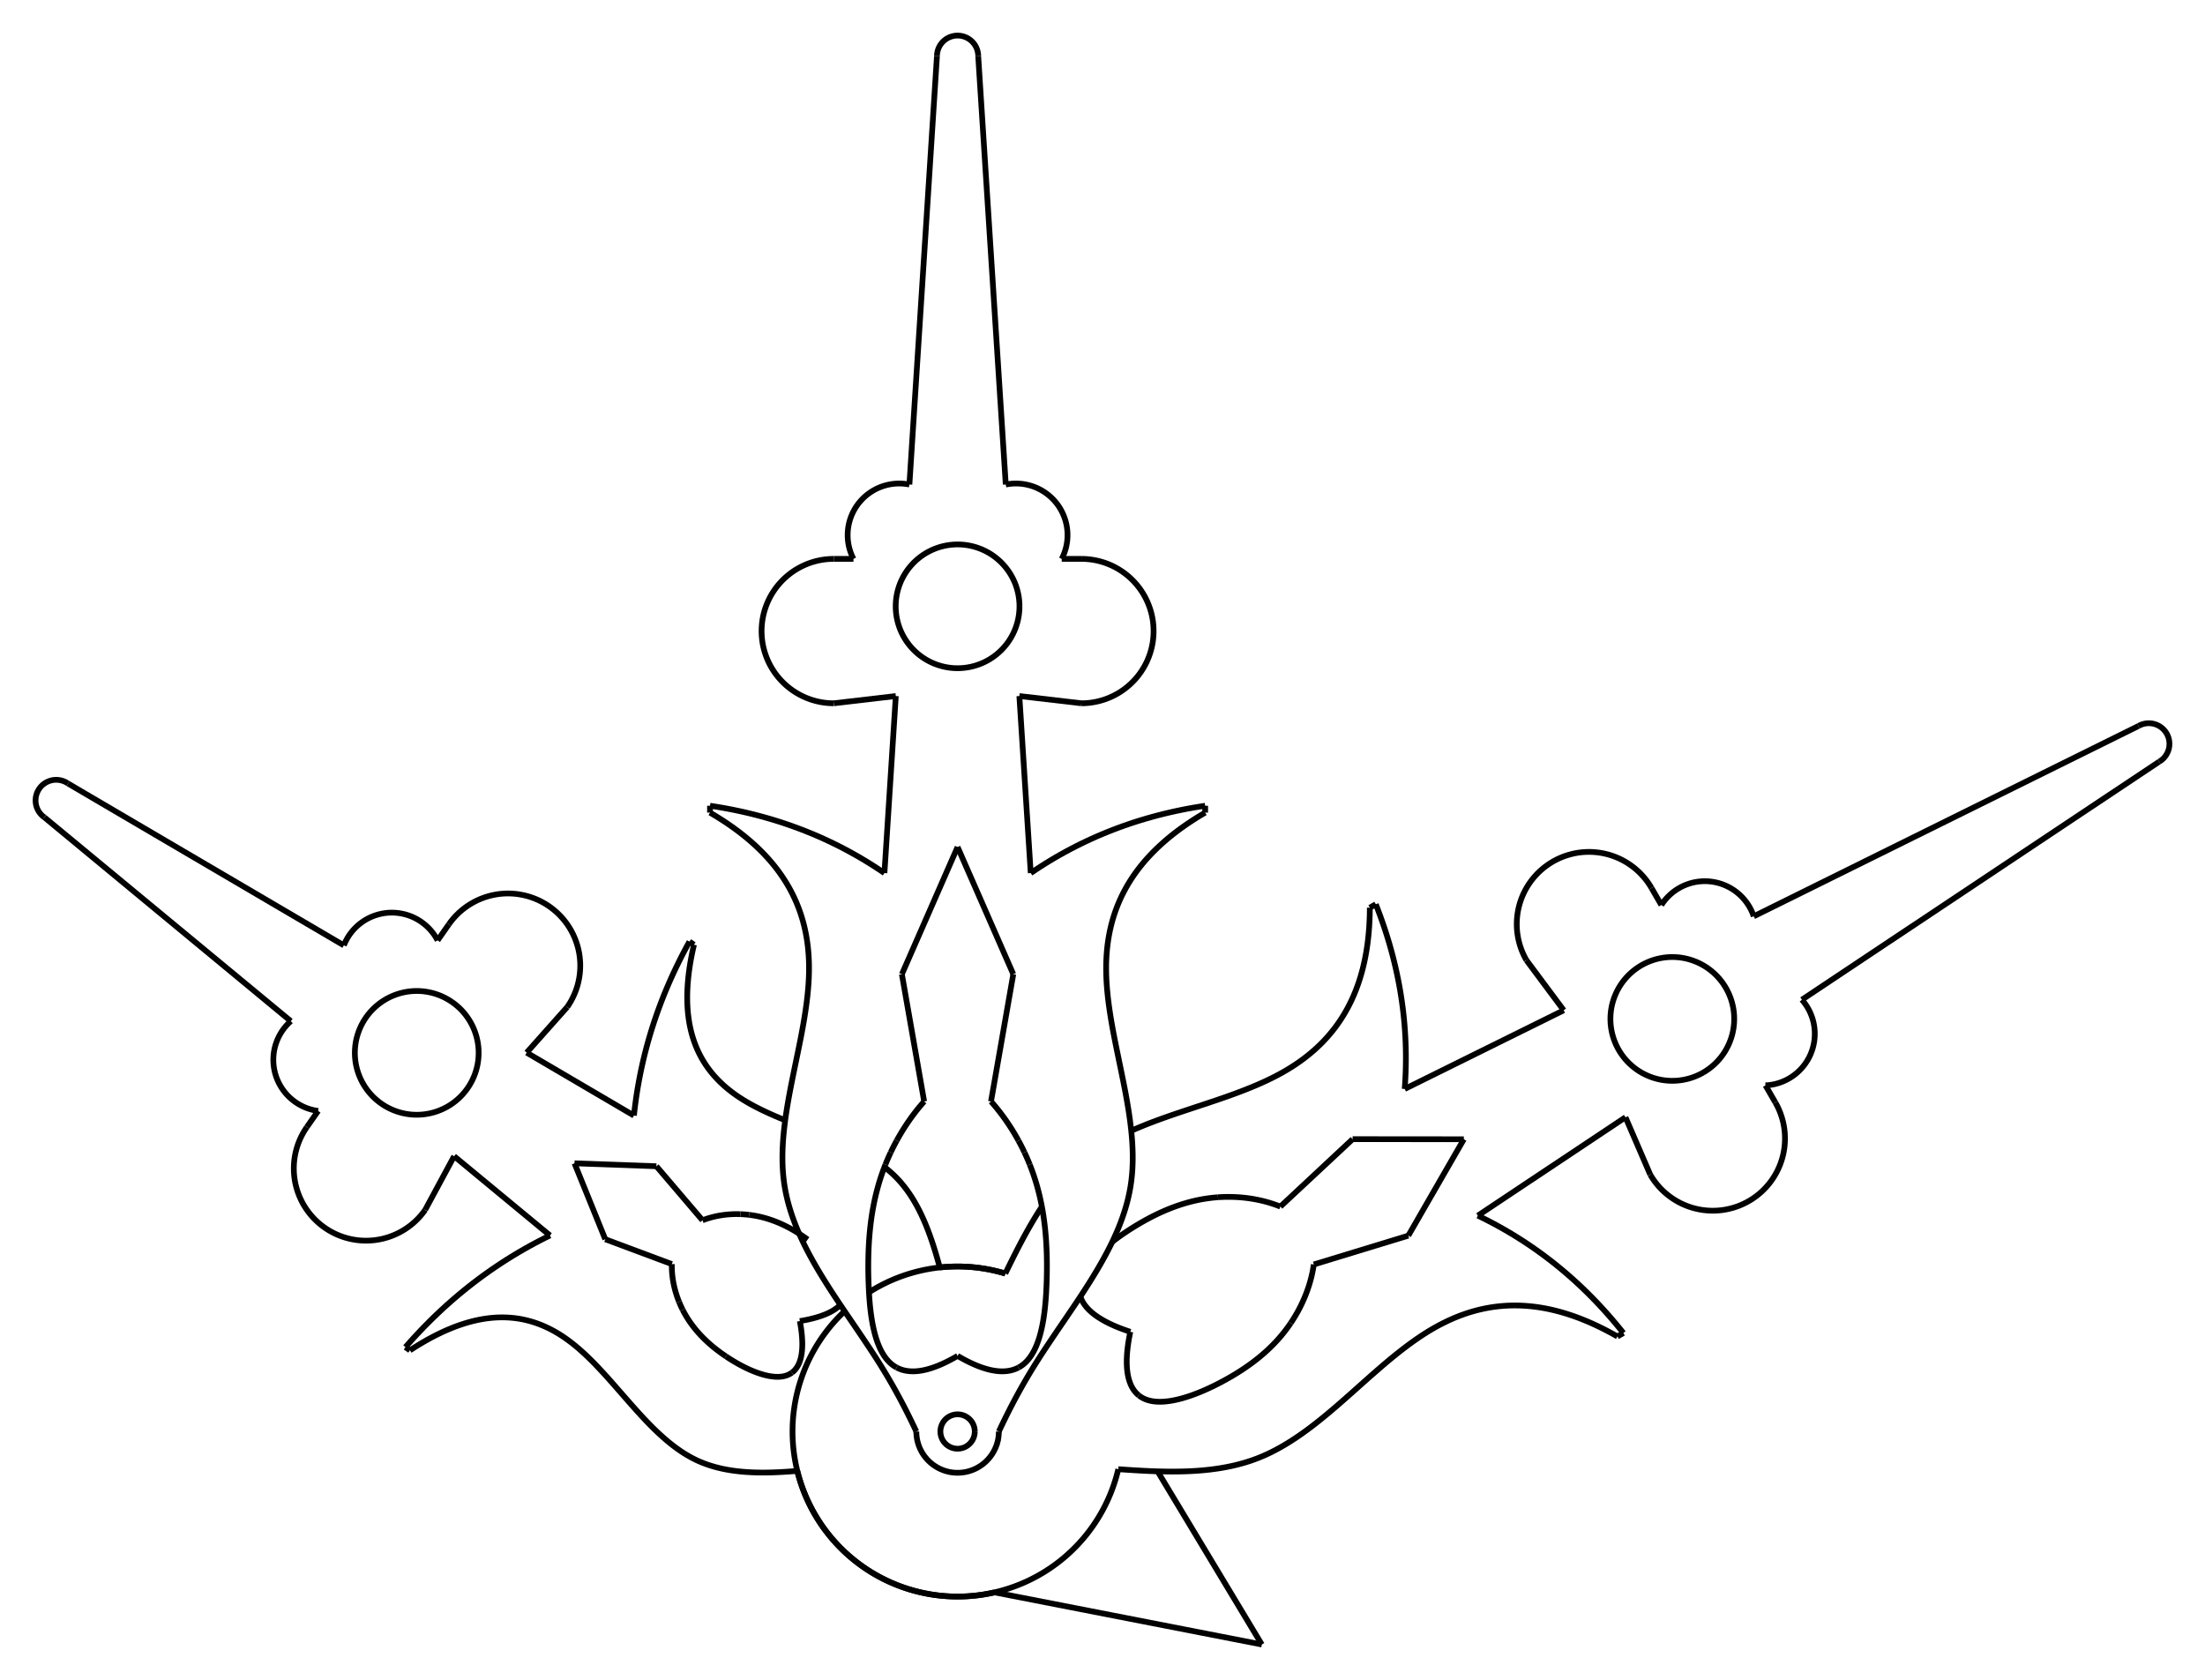 <?xml version="1.0" encoding="UTF-8" standalone="no"?>
<svg
   xmlns:svg="http://www.w3.org/2000/svg"
   xmlns="http://www.w3.org/2000/svg"
   width="620.0"
   height="472.458"

>
    <g transform="scale(3.223, -3.223)   translate(83.541,-124.903)" stroke-width="0.5"  fill="none">
       <!-- hidden lines -->
       <g  stroke="rgb(160,160,160)" fill="none" stroke-dasharray="0.5,0.5" >

       </g>

       <!-- solid lines -->
       <g  stroke="rgb(0,0,0)" fill="none">
			<path d="M52.879,36.753 L49.627,41.123 " />
			<path d="M52.879,36.753 L39.007,29.89 " />
			<path d="M49.627,41.123 L49.519,41.318 L49.419,41.516 L49.325,41.717 L49.238,41.922 L49.159,42.13 L49.087,42.34 L49.023,42.553 L48.966,42.768 L48.916,42.985 L48.875,43.203 L48.841,43.423 L48.815,43.644 L48.796,43.866 L48.786,44.088 L48.783,44.31 L48.789,44.532 L48.802,44.754 L48.823,44.976 L48.851,45.196 L48.888,45.416 L48.932,45.634 L48.984,45.85 L49.043,46.064 L49.11,46.276 L49.185,46.486 L49.266,46.693 L49.355,46.896 L49.451,47.097 L49.555,47.294 L49.665,47.487 L49.781,47.676 L49.905,47.861 L50.035,48.042 L50.171,48.218 L50.313,48.389 L50.461,48.554 L50.615,48.715 L50.775,48.87 L50.94,49.019 L51.11,49.162 L51.285,49.299 L51.465,49.43 L51.649,49.555 L51.837,49.673 L52.03,49.784 L52.226,49.888 L52.426,49.985 L52.63,50.076 L52.836,50.159 L53.045,50.234 L53.257,50.302 L53.471,50.363 L53.686,50.416 L53.904,50.462 L54.123,50.5 L54.344,50.53 L54.565,50.552 L54.787,50.566 L55.009,50.573 L55.231,50.571 L55.454,50.562 L55.675,50.545 L55.896,50.52 L56.116,50.488 L56.335,50.447 L56.552,50.399 L56.767,50.344 L56.981,50.281 L57.191,50.21 L57.4,50.132 L57.605,50.046 L57.807,49.954 L58.006,49.854 L58.201,49.747 L58.392,49.634 L58.579,49.514 L58.762,49.387 L58.94,49.254 L59.114,49.115 L59.282,48.97 L59.445,48.819 L59.603,48.662 L59.755,48.5 L59.901,48.332 L60.042,48.16 L60.176,47.982 L60.303,47.8 L60.425,47.614 L60.539,47.423 " />
			<path d="M36.485,46.006 L36.678,45.509 L36.864,45.011 L37.042,44.512 L37.213,44.014 L37.377,43.515 L37.533,43.015 L37.682,42.515 L37.823,42.015 L37.957,41.514 L38.084,41.013 L38.203,40.512 L38.315,40.01 L38.42,39.508 L38.517,39.005 L38.607,38.502 L38.689,37.998 L38.764,37.495 L38.832,36.99 L38.893,36.486 L38.946,35.981 L38.991,35.475 L39.029,34.97 L39.06,34.463 L39.084,33.957 L39.1,33.45 L39.109,32.942 L39.11,32.435 L39.104,31.926 L39.091,31.418 L39.07,30.909 L39.042,30.399 L39.007,29.89 " />
			<path d="M60.539,47.423 L61.397,45.937 " />
			<path d="M35.965,45.706 L36.485,46.006 " />
			<path d="M61.397,45.937 L61.501,46.093 L61.612,46.244 L61.728,46.391 L61.851,46.532 L61.98,46.669 L62.114,46.8 L62.253,46.925 L62.397,47.045 L62.547,47.158 L62.701,47.265 L62.859,47.365 L63.021,47.459 L63.187,47.546 L63.357,47.626 L63.529,47.699 L63.705,47.764 L63.883,47.823 L64.063,47.873 L64.246,47.917 L64.43,47.952 L64.615,47.98 L64.801,48 L64.988,48.013 L65.176,48.017 L65.363,48.014 L65.55,48.003 L65.737,47.984 L65.922,47.957 L66.106,47.923 L66.289,47.881 L66.47,47.832 L66.648,47.775 L66.824,47.71 L66.998,47.639 L67.168,47.56 L67.334,47.474 L67.497,47.382 L67.656,47.282 L67.811,47.176 L67.961,47.064 L68.106,46.946 L68.246,46.821 L68.381,46.691 L68.511,46.556 L68.634,46.415 L68.752,46.269 L68.864,46.118 L68.969,45.963 L69.067,45.804 L69.159,45.641 L69.244,45.474 L69.322,45.303 L69.393,45.13 L69.456,44.953 " />
			<path d="M4.163,13.785 L4.535,14.545 L4.911,15.301 L5.101,15.676 L5.293,16.049 L5.487,16.42 L5.683,16.789 L5.881,17.154 L6.082,17.517 L6.286,17.877 L6.492,18.233 L6.702,18.585 L6.916,18.934 L7.133,19.278 L7.354,19.618 " />
			<path d="M15.15,26.241 L15.585,26.431 L16.025,26.615 L16.469,26.794 L16.917,26.968 L17.369,27.138 L17.824,27.304 L18.282,27.467 L18.742,27.627 L19.204,27.785 L19.668,27.941 L20.597,28.25 L21.526,28.557 L22.452,28.867 L22.913,29.024 L23.371,29.183 L23.827,29.345 L24.28,29.51 L24.729,29.679 L25.175,29.852 L25.616,30.03 L26.052,30.212 L26.483,30.401 L26.696,30.497 L26.908,30.595 L27.118,30.695 L27.327,30.796 L27.534,30.899 L27.739,31.004 L27.943,31.111 L28.145,31.22 L28.345,31.331 L28.543,31.444 L28.739,31.559 L28.933,31.676 L29.125,31.796 L29.315,31.918 L29.503,32.042 L29.688,32.168 L29.872,32.297 L30.053,32.428 L30.233,32.561 L30.409,32.697 L30.584,32.835 L30.757,32.976 L30.927,33.119 L31.095,33.265 L31.26,33.413 L31.423,33.564 L31.584,33.718 L31.742,33.874 L31.898,34.033 L32.051,34.195 L32.202,34.359 L32.35,34.526 L32.495,34.696 L32.638,34.869 L32.779,35.044 L32.917,35.223 L33.052,35.404 L33.184,35.589 L33.314,35.776 L33.441,35.966 L33.565,36.16 L33.686,36.356 L33.805,36.555 L33.92,36.758 L34.033,36.964 L34.143,37.173 L34.25,37.385 L34.354,37.6 L34.455,37.819 L34.553,38.04 L34.648,38.266 L34.74,38.494 L34.828,38.726 L34.914,38.961 L34.997,39.2 L35.076,39.442 L35.152,39.688 L35.225,39.937 L35.295,40.19 L35.361,40.447 L35.424,40.707 L35.484,40.97 L35.54,41.237 L35.593,41.508 L35.643,41.783 L35.689,42.061 L35.732,42.344 L35.771,42.63 L35.806,42.92 L35.839,43.213 L35.867,43.511 L35.892,43.813 L35.914,44.118 L35.931,44.428 L35.945,44.741 L35.956,45.059 L35.962,45.38 L35.965,45.706 " />
			<path d="M103.023,61.559 L69.456,44.953 " />
			<path d="M14.02,-3.287 L13.939,-3.615 L13.85,-3.941 L13.754,-4.264 L13.65,-4.586 L13.539,-4.904 L13.42,-5.22 L13.294,-5.534 L13.161,-5.844 L13.02,-6.151 L12.872,-6.454 L12.718,-6.754 L12.556,-7.051 L12.387,-7.343 L12.211,-7.632 L12.029,-7.916 L11.84,-8.196 L11.645,-8.471 L11.443,-8.742 L11.235,-9.008 L11.021,-9.269 L10.8,-9.524 L10.574,-9.775 L10.342,-10.02 L10.104,-10.26 L9.861,-10.494 L9.612,-10.722 L9.358,-10.945 L9.099,-11.161 L8.835,-11.371 L8.566,-11.575 L8.292,-11.773 L8.014,-11.964 L7.731,-12.149 L7.444,-12.327 L7.153,-12.498 L6.858,-12.662 L6.559,-12.819 L6.257,-12.97 L5.951,-13.113 L5.642,-13.249 L5.33,-13.377 L5.015,-13.499 L4.697,-13.613 L4.376,-13.719 L4.053,-13.818 L3.728,-13.909 L3.401,-13.993 L3.072,-14.068 L2.742,-14.137 L2.409,-14.197 L2.076,-14.25 L1.741,-14.294 L1.406,-14.331 L1.069,-14.36 L0.732,-14.381 L0.395,-14.395 L0.057,-14.4 L-0.28,-14.397 L-0.618,-14.387 L-0.955,-14.368 L-1.292,-14.342 L-1.628,-14.308 L-1.963,-14.266 L-2.296,-14.216 L-2.629,-14.158 L-2.96,-14.092 L-3.29,-14.019 L-3.618,-13.938 L-3.943,-13.85 L-4.267,-13.753 L-4.588,-13.649 L-4.907,-13.538 L-5.223,-13.419 L-5.536,-13.293 L-5.847,-13.16 L-6.153,-13.019 L-6.457,-12.871 L-6.757,-12.716 L-7.053,-12.554 L-7.346,-12.385 L-7.634,-12.21 L-7.918,-12.028 L-8.198,-11.839 L-8.473,-11.643 L-8.744,-11.441 L-9.01,-11.233 L-9.271,-11.019 L-9.527,-10.798 L-9.777,-10.572 L-10.022,-10.34 L-10.262,-10.102 L-10.496,-9.859 L-10.724,-9.61 L-10.947,-9.356 L-11.163,-9.097 L-11.373,-8.832 L-11.577,-8.563 L-11.775,-8.29 L-11.966,-8.011 L-12.15,-7.728 L-12.328,-7.441 L-12.499,-7.15 L-12.664,-6.855 L-12.821,-6.557 L-12.971,-6.254 L-13.114,-5.948 L-13.25,-5.639 L-13.378,-5.327 L-13.5,-5.012 L-13.613,-4.694 L-13.72,-4.374 L-13.819,-4.051 L-13.91,-3.726 L-13.993,-3.398 L-14.069,-3.069 L-14.137,-2.739 L-14.197,-2.407 L-14.25,-2.073 L-14.295,-1.738 L-14.332,-1.403 L-14.36,-1.066 L-14.382,-0.729 L-14.395,-0.392 L-14.4,-0.054 L-14.397,0.283 L-14.387,0.621 L-14.368,0.958 L-14.342,1.295 L-14.307,1.63 L-14.265,1.965 L-14.215,2.299 L-14.157,2.632 L-14.092,2.963 L-14.018,3.293 L-13.937,3.621 L-13.849,3.946 L-13.752,4.27 L-13.648,4.591 L-13.537,4.91 L-13.418,5.226 L-13.292,5.539 L-13.159,5.849 L-13.018,6.156 L-12.87,6.46 L-12.715,6.76 L-12.553,7.056 L-12.384,7.348 L-12.208,7.637 L-12.026,7.921 L-11.837,8.2 L-11.641,8.476 L-11.439,8.746 L-11.231,9.012 L-11.017,9.273 L-10.796,9.529 L-10.57,9.779 L-10.338,10.024 L-10.1,10.264 L-9.857,10.498 " />
			<path d="M-7.73,12.149 L-7.446,12.325 L-7.158,12.495 L-6.865,12.658 L-6.569,12.814 L-6.27,12.963 L-5.967,13.106 L-5.66,13.241 L-5.351,13.369 L-5.039,13.49 L-4.724,13.603 L-4.407,13.709 L-4.087,13.808 L-3.765,13.899 L-3.441,13.983 L-3.115,14.059 L-2.787,14.128 L-2.458,14.189 L-2.128,14.242 L-1.796,14.288 L-1.464,14.325 L-1.13,14.356 L-0.797,14.378 L-0.462,14.393 L-0.128,14.399 L0.207,14.399 L0.542,14.39 L0.876,14.373 L1.21,14.349 L1.543,14.317 L1.875,14.277 L2.207,14.23 L2.537,14.175 L2.865,14.112 L3.193,14.042 L3.518,13.964 L3.842,13.878 L4.163,13.785 " />
			<path d="M104.823,58.441 L104.923,58.503 L105.019,58.572 L105.11,58.647 L105.196,58.727 L105.276,58.813 L105.351,58.904 L105.42,59 L105.482,59.1 L105.537,59.204 L105.586,59.311 L105.628,59.421 L105.662,59.534 L105.688,59.649 L105.708,59.765 L105.719,59.882 L105.723,60 L105.719,60.118 L105.708,60.235 L105.688,60.351 L105.662,60.466 L105.628,60.579 L105.586,60.689 L105.537,60.796 L105.482,60.9 L105.42,61 L105.351,61.096 L105.276,61.187 L105.196,61.273 L105.11,61.353 L105.019,61.428 L104.923,61.497 L104.823,61.559 L104.719,61.614 L104.612,61.663 L104.502,61.704 L104.389,61.739 L104.274,61.765 L104.158,61.785 L104.041,61.796 L103.923,61.8 L103.805,61.796 L103.688,61.785 L103.572,61.765 L103.457,61.739 L103.344,61.704 L103.234,61.663 L103.127,61.614 L103.023,61.559 " />
			<path d="M14.02,-3.287 L14.788,-3.34 L15.555,-3.389 L16.319,-3.43 L16.701,-3.448 L17.081,-3.463 L17.46,-3.476 L17.839,-3.485 L18.216,-3.492 L18.592,-3.495 L18.967,-3.494 L19.341,-3.49 L19.713,-3.482 L20.084,-3.469 L20.453,-3.452 L20.821,-3.43 L21.187,-3.403 L21.551,-3.371 L21.913,-3.333 L22.273,-3.289 L22.632,-3.24 L22.988,-3.184 L23.342,-3.122 L23.693,-3.053 L24.043,-2.978 L24.39,-2.895 L24.734,-2.804 L24.905,-2.757 L25.076,-2.707 L25.246,-2.655 L25.415,-2.601 L25.583,-2.545 L25.751,-2.487 L25.918,-2.427 L26.085,-2.365 L26.25,-2.301 L26.415,-2.234 L26.58,-2.165 L26.743,-2.095 L26.906,-2.022 L27.068,-1.947 L27.229,-1.87 L27.39,-1.792 L27.71,-1.628 L28.027,-1.458 L28.341,-1.28 L28.653,-1.096 L28.963,-0.905 L29.271,-0.708 L29.577,-0.506 L29.881,-0.297 L30.183,-0.084 L30.484,0.134 L30.783,0.357 L31.08,0.585 L31.376,0.816 L31.67,1.051 L31.964,1.289 L32.256,1.53 L32.547,1.775 L32.838,2.021 L33.127,2.27 L33.704,2.773 L34.279,3.281 L35.425,4.302 L35.998,4.811 L36.573,5.314 L37.149,5.811 L37.438,6.056 L37.728,6.298 L38.019,6.537 L38.311,6.773 L38.604,7.005 L38.898,7.233 L39.193,7.457 L39.49,7.676 L39.788,7.891 L40.087,8.101 L40.389,8.305 L40.692,8.503 L40.997,8.695 L41.304,8.881 L41.613,9.06 L41.925,9.232 L42.238,9.397 L42.554,9.555 L42.872,9.706 L43.192,9.849 L43.353,9.918 L43.515,9.984 L43.677,10.049 L43.84,10.112 L44.004,10.173 L44.168,10.232 L44.333,10.288 L44.498,10.343 L44.664,10.396 L44.831,10.446 L44.998,10.495 L45.166,10.541 L45.335,10.586 L45.505,10.628 L45.675,10.668 L45.845,10.705 L46.017,10.741 L46.189,10.774 L46.362,10.805 L46.535,10.834 L46.71,10.861 L46.885,10.885 L47.06,10.907 L47.237,10.927 L47.414,10.944 L47.592,10.959 L47.771,10.972 L47.95,10.982 L48.13,10.989 L48.311,10.995 L48.493,10.998 L48.676,10.998 L48.859,10.996 L49.043,10.991 L49.228,10.984 L49.414,10.974 L49.6,10.962 L49.788,10.947 L49.976,10.93 L50.165,10.91 L50.354,10.887 L50.545,10.862 L50.737,10.834 L50.929,10.803 L51.122,10.77 L51.316,10.734 L51.511,10.695 L51.707,10.653 L51.903,10.609 L52.101,10.561 L52.299,10.511 L52.499,10.459 L52.699,10.403 L52.9,10.344 L53.102,10.283 L53.305,10.218 L53.509,10.151 L53.714,10.081 L53.919,10.008 L54.126,9.932 L54.334,9.852 L54.542,9.77 L54.752,9.685 L54.962,9.597 L55.174,9.506 L55.386,9.411 L55.6,9.314 L55.814,9.213 L56.029,9.109 L56.246,9.002 L56.463,8.892 L56.682,8.779 L56.901,8.663 L57.121,8.543 L57.343,8.42 L57.565,8.294 " />
			<path d="M73.659,37.674 L104.823,58.441 " />
			<path d="M57.565,8.294 L58.085,8.594 " />
			<path d="M73.659,37.674 L73.78,37.531 L73.895,37.383 L74.003,37.23 L74.105,37.073 L74.201,36.912 L74.29,36.747 L74.372,36.578 L74.446,36.406 L74.514,36.232 L74.574,36.054 L74.627,35.874 L74.672,35.692 L74.709,35.509 L74.739,35.324 L74.761,35.138 L74.776,34.951 L74.782,34.763 L74.781,34.576 L74.772,34.389 L74.755,34.202 L74.731,34.016 L74.698,33.832 L74.658,33.649 L74.611,33.467 L74.556,33.288 L74.493,33.112 L74.424,32.938 L74.347,32.767 L74.263,32.599 L74.172,32.435 L74.074,32.275 L73.97,32.12 L73.859,31.968 L73.743,31.822 L73.62,31.68 L73.491,31.544 L73.357,31.413 L73.218,31.288 L73.073,31.168 L72.924,31.055 L72.77,30.949 L72.611,30.848 L72.449,30.755 L72.283,30.668 L72.113,30.588 L71.94,30.515 L71.765,30.45 L71.587,30.392 L71.406,30.341 L71.224,30.298 L71.04,30.263 L70.854,30.235 L70.668,30.216 L70.481,30.203 " />
			<path d="M58.085,8.594 L57.751,9.01 L57.412,9.42 L57.07,9.823 L56.723,10.221 L56.373,10.612 L56.019,10.997 L55.66,11.376 L55.298,11.748 L54.931,12.115 L54.56,12.475 L54.186,12.829 L53.807,13.177 L53.424,13.519 L53.038,13.854 L52.647,14.184 L52.252,14.507 L51.854,14.824 L51.451,15.134 L51.044,15.439 L50.633,15.737 L50.218,16.03 L49.799,16.316 L49.376,16.596 L48.949,16.869 L48.518,17.137 L48.083,17.398 L47.644,17.653 L47.201,17.902 L46.754,18.145 L46.303,18.381 L45.848,18.612 L45.388,18.836 " />
			<path d="M71.339,28.717 L70.481,30.203 " />
			<path d="M45.388,18.836 L58.268,27.419 " />
			<path d="M60.427,22.417 L60.542,22.226 L60.663,22.04 L60.791,21.858 L60.925,21.68 L61.065,21.508 L61.211,21.34 L61.363,21.178 L61.521,21.021 L61.684,20.87 L61.853,20.725 L62.026,20.586 L62.204,20.453 L62.387,20.326 L62.574,20.206 L62.765,20.093 L62.961,19.986 L63.159,19.886 L63.361,19.794 L63.567,19.708 L63.775,19.63 L63.986,19.559 L64.199,19.496 L64.414,19.441 L64.631,19.393 L64.85,19.352 L65.07,19.32 L65.291,19.295 L65.513,19.278 L65.735,19.269 L65.957,19.267 L66.18,19.274 L66.402,19.288 L66.623,19.31 L66.843,19.34 L67.062,19.378 L67.28,19.424 L67.496,19.477 L67.71,19.538 L67.921,19.606 L68.131,19.681 L68.337,19.764 L68.54,19.855 L68.74,19.952 L68.936,20.056 L69.129,20.167 L69.318,20.285 L69.502,20.41 L69.682,20.541 L69.857,20.678 L70.027,20.821 L70.192,20.97 L70.351,21.125 L70.505,21.286 L70.653,21.451 L70.796,21.622 L70.932,21.798 L71.062,21.979 L71.185,22.164 L71.302,22.353 L71.412,22.546 L71.515,22.743 L71.611,22.944 L71.7,23.147 L71.782,23.354 L71.856,23.564 L71.923,23.776 L71.983,23.99 L72.035,24.206 L72.079,24.424 L72.115,24.644 L72.144,24.864 L72.165,25.086 L72.178,25.308 L72.183,25.53 L72.18,25.752 L72.17,25.974 L72.152,26.196 L72.126,26.417 L72.092,26.637 L72.05,26.855 L72.001,27.072 L71.944,27.287 L71.879,27.5 L71.807,27.71 L71.728,27.918 L71.642,28.123 L71.548,28.324 L71.447,28.522 L71.339,28.717 " />
			<path d="M58.268,27.419 L60.427,22.417 " />
			<path d="M3.552,-0.952 L3.456,-1.007 " />
			<path d="M-0.856,-3.497 L-0.952,-3.552 " />
			<path d="M3.497,-0.856 L3.552,-0.952 " />
			<path d="M-0.952,-3.552 L-1.007,-3.456 " />
			<path d="M29.061,9.456 L28.925,9.258 L28.784,9.062 L28.641,8.868 L28.493,8.678 L28.342,8.49 L28.188,8.305 L28.03,8.122 L27.869,7.942 L27.704,7.765 L27.536,7.591 L27.365,7.419 L27.191,7.25 L27.013,7.083 L26.832,6.919 L26.649,6.758 L26.462,6.599 L26.272,6.442 L26.08,6.288 L25.884,6.137 L25.686,5.988 L25.485,5.841 L25.281,5.696 L25.075,5.554 L24.866,5.414 L24.655,5.277 L24.441,5.141 L24.225,5.008 L24.007,4.876 L23.786,4.747 L23.563,4.62 L23.338,4.495 L23.11,4.371 L22.881,4.25 L22.65,4.131 L22.418,4.014 L22.183,3.9 L21.948,3.789 L21.711,3.681 L21.473,3.576 L21.234,3.475 L20.994,3.377 L20.753,3.284 L20.512,3.194 L20.27,3.109 L20.028,3.029 L19.785,2.954 L19.543,2.885 L19.301,2.822 L19.059,2.766 L18.818,2.716 L18.578,2.674 L18.458,2.657 L18.339,2.641 L18.221,2.627 L18.103,2.616 L17.985,2.607 L17.868,2.601 L17.752,2.597 L17.637,2.596 L17.522,2.598 L17.408,2.602 L17.296,2.61 L17.184,2.621 L17.074,2.634 L16.965,2.652 L16.858,2.672 L16.752,2.697 L16.648,2.724 L16.546,2.756 L16.445,2.791 L16.347,2.831 L16.251,2.874 L16.158,2.921 L16.067,2.973 L15.978,3.028 L15.892,3.088 L15.809,3.151 " />
			<path d="M31.076,14.575 L31.05,14.401 L31.021,14.229 L30.99,14.057 L30.956,13.885 L30.919,13.714 L30.88,13.544 L30.838,13.375 L30.793,13.206 L30.746,13.038 L30.697,12.871 L30.645,12.705 L30.591,12.539 L30.534,12.375 L30.475,12.211 L30.414,12.048 L30.35,11.887 L30.285,11.726 L30.217,11.566 L30.147,11.408 L30.075,11.25 L30.001,11.094 L29.925,10.939 L29.848,10.785 L29.768,10.632 L29.686,10.48 L29.602,10.33 L29.517,10.181 L29.429,10.034 L29.34,9.887 L29.249,9.742 L29.156,9.598 L29.061,9.456 " />
			<path d="M15.809,3.151 L15.752,3.199 L15.697,3.248 L15.643,3.299 L15.59,3.353 L15.54,3.408 L15.49,3.465 L15.443,3.524 L15.397,3.585 L15.352,3.648 L15.31,3.712 L15.269,3.779 L15.229,3.847 L15.192,3.916 L15.156,3.988 L15.121,4.06 L15.089,4.135 L15.058,4.211 L15.028,4.288 L14.975,4.447 L14.927,4.61 L14.886,4.779 L14.851,4.951 L14.822,5.128 L14.798,5.308 L14.78,5.492 L14.768,5.679 L14.76,5.868 L14.757,6.06 L14.758,6.254 L14.764,6.451 L14.775,6.649 L14.789,6.849 L14.807,7.05 L14.829,7.253 L14.854,7.457 L14.882,7.662 L14.914,7.868 L14.948,8.075 L14.986,8.282 L15.026,8.491 L15.069,8.7 " />
			<path d="M39.323,17.091 L31.076,14.575 " />
			<path d="M10.713,11.778 L10.735,11.712 L10.76,11.646 L10.786,11.581 L10.815,11.516 L10.845,11.451 L10.878,11.387 L10.949,11.26 L11.028,11.136 L11.115,11.014 L11.209,10.894 L11.309,10.777 L11.417,10.662 L11.531,10.55 L11.65,10.44 L11.776,10.334 L11.907,10.229 L12.042,10.128 L12.183,10.029 L12.328,9.933 L12.477,9.839 L12.63,9.748 L12.787,9.659 L12.947,9.573 L13.11,9.489 L13.276,9.407 L13.445,9.327 L13.617,9.25 L13.791,9.174 L13.968,9.101 L14.147,9.03 L14.327,8.96 L14.51,8.893 L14.695,8.827 L14.881,8.762 L15.069,8.7 " />
			<path d="M44.167,25.5 L39.323,17.091 " />
			<path d="M22.72,20.44 L22.415,20.415 L22.11,20.383 L21.807,20.343 L21.504,20.297 L21.203,20.244 L20.902,20.183 L20.603,20.116 L20.304,20.042 L20.007,19.961 L19.71,19.874 L19.415,19.78 L19.12,19.68 L18.827,19.574 L18.535,19.461 L18.244,19.343 L17.955,19.219 L17.666,19.089 L17.378,18.953 L17.092,18.813 L16.806,18.666 L16.522,18.515 L16.239,18.359 L15.956,18.198 L15.675,18.032 L15.395,17.862 L15.116,17.687 L14.838,17.508 L14.563,17.325 L14.291,17.137 L14.021,16.946 L13.756,16.75 L13.494,16.549 " />
			<path d="M44.167,25.5 L34.463,25.509 " />
			<path d="M28.16,19.625 L27.997,19.689 L27.833,19.751 L27.668,19.81 L27.503,19.866 L27.336,19.919 L27.169,19.97 L27.002,20.019 L26.833,20.065 L26.664,20.108 L26.495,20.149 L26.325,20.187 L26.154,20.223 L25.984,20.256 L25.812,20.287 L25.641,20.315 L25.469,20.341 L25.297,20.365 L25.125,20.386 L24.953,20.405 L24.781,20.421 L24.608,20.435 L24.436,20.447 L24.264,20.456 L24.091,20.464 L23.919,20.468 L23.747,20.471 L23.576,20.472 L23.404,20.47 L23.233,20.466 L23.061,20.459 L22.891,20.451 L22.72,20.44 " />
			<path d="M34.463,25.509 L28.16,19.625 " />
			<path d="M65.054,31.323 L65.231,31.43 L65.404,31.544 L65.572,31.664 L65.736,31.79 L65.895,31.923 L66.048,32.062 L66.197,32.206 L66.339,32.356 L66.476,32.511 L66.606,32.672 L66.731,32.837 L66.849,33.007 L66.96,33.181 L67.064,33.36 L67.162,33.542 L67.253,33.728 L67.336,33.918 L67.412,34.11 L67.481,34.305 L67.542,34.503 L67.596,34.703 L67.641,34.904 L67.68,35.108 L67.71,35.312 L67.732,35.518 L67.747,35.724 L67.753,35.931 L67.752,36.138 L67.743,36.345 L67.726,36.551 L67.701,36.756 L67.668,36.96 L67.627,37.163 L67.579,37.364 L67.523,37.563 L67.459,37.76 L67.388,37.954 L67.309,38.146 L67.223,38.334 L67.13,38.519 L67.03,38.7 L66.924,38.877 L66.81,39.05 L66.69,39.219 L66.563,39.382 L66.431,39.541 L66.292,39.695 L66.148,39.843 L65.998,39.985 L65.842,40.122 L65.682,40.252 L65.517,40.377 L65.347,40.495 L65.172,40.606 L64.994,40.711 L64.812,40.808 L64.626,40.899 L64.436,40.982 L64.244,41.058 L64.049,41.127 L63.851,41.188 L63.651,41.242 L63.45,41.288 L63.246,41.326 L63.042,41.356 L62.836,41.378 L62.63,41.393 L62.423,41.4 L62.216,41.398 L62.009,41.389 L61.803,41.372 L61.598,41.347 L61.393,41.314 L61.191,41.273 L60.99,41.225 L60.79,41.169 L60.594,41.105 L60.399,41.034 L60.208,40.955 L60.02,40.869 L59.835,40.777 L59.654,40.677 L59.477,40.57 L59.304,40.456 L59.135,40.336 L58.972,40.21 L58.813,40.077 L58.659,39.938 L58.511,39.794 L58.369,39.644 L58.232,39.489 L58.101,39.328 L57.977,39.163 L57.859,38.993 L57.748,38.819 L57.643,38.64 L57.546,38.458 L57.455,38.272 L57.372,38.082 L57.295,37.89 L57.227,37.695 L57.166,37.497 L57.112,37.297 L57.066,37.096 L57.028,36.892 L56.998,36.688 L56.975,36.482 L56.961,36.276 L56.954,36.069 L56.956,35.862 L56.965,35.655 L56.982,35.449 L57.007,35.244 L57.04,35.04 L57.081,34.837 L57.129,34.636 L57.185,34.437 L57.249,34.24 L57.32,34.046 L57.399,33.854 L57.484,33.666 L57.577,33.481 L57.677,33.3 L57.784,33.123 L57.898,32.95 L58.018,32.781 L58.144,32.618 L58.277,32.459 L58.416,32.305 L58.56,32.157 L58.71,32.015 L58.865,31.878 L59.026,31.748 L59.191,31.623 L59.361,31.505 L59.535,31.394 L59.714,31.289 L59.896,31.192 L60.082,31.101 L60.271,31.018 L60.464,30.942 L60.659,30.873 L60.857,30.812 L61.056,30.758 L61.258,30.712 L61.461,30.674 L61.666,30.644 L61.872,30.622 L62.078,30.607 L62.285,30.6 L62.492,30.602 L62.698,30.611 L62.905,30.628 L63.11,30.653 L63.314,30.686 L63.517,30.727 L63.718,30.775 L63.917,30.831 L64.114,30.895 L64.308,30.966 L64.5,31.045 L64.688,31.131 L64.873,31.223 L65.054,31.323 " />
			<path d="M-43.922,24.021 L-46.448,19.339 " />
			<path d="M-43.922,24.021 L-35.561,17.106 " />
			<path d="M-48.17,7.36 L-47.829,7.748 L-47.485,8.13 L-47.137,8.507 L-46.786,8.878 L-46.431,9.244 L-46.073,9.605 L-45.712,9.961 L-45.347,10.311 L-44.979,10.655 L-44.607,10.995 L-44.232,11.329 L-43.853,11.657 L-43.471,11.981 L-43.086,12.299 L-42.697,12.611 L-42.305,12.918 L-41.909,13.22 L-41.51,13.517 L-41.107,13.808 L-40.701,14.094 L-40.292,14.374 L-39.879,14.649 L-39.463,14.919 L-39.043,15.183 L-38.62,15.442 L-38.193,15.696 L-37.763,15.944 L-37.33,16.187 L-36.893,16.425 L-36.452,16.657 L-36.009,16.884 L-35.561,17.106 " />
			<path d="M-47.777,7.085 L-48.17,7.36 " />
			<path d="M-13.984,-3.438 L-14.606,-3.486 L-14.916,-3.508 L-15.225,-3.526 L-15.533,-3.543 L-15.84,-3.557 L-16.146,-3.568 L-16.451,-3.575 L-16.754,-3.58 L-17.056,-3.581 L-17.356,-3.578 L-17.655,-3.571 L-17.952,-3.561 L-18.247,-3.545 L-18.541,-3.526 L-18.833,-3.501 L-19.123,-3.472 L-19.41,-3.437 L-19.696,-3.398 L-19.979,-3.352 L-20.26,-3.301 L-20.539,-3.244 L-20.815,-3.18 L-21.088,-3.111 L-21.359,-3.034 L-21.628,-2.951 L-21.893,-2.861 L-22.156,-2.764 L-22.286,-2.712 L-22.415,-2.659 L-22.544,-2.604 L-22.672,-2.547 L-22.799,-2.488 L-22.925,-2.427 L-23.051,-2.364 L-23.176,-2.299 L-23.423,-2.163 L-23.667,-2.02 L-23.909,-1.871 L-24.148,-1.714 L-24.384,-1.551 L-24.618,-1.382 L-24.849,-1.207 L-25.078,-1.026 L-25.305,-0.84 L-25.53,-0.649 L-25.753,-0.453 L-25.974,-0.252 L-26.193,-0.048 L-26.411,0.161 L-26.627,0.374 L-26.842,0.59 L-27.055,0.809 L-27.267,1.031 L-27.478,1.255 L-27.688,1.482 L-28.105,1.942 L-28.52,2.408 L-30.166,4.288 L-30.579,4.751 L-30.995,5.207 L-31.204,5.431 L-31.414,5.653 L-31.624,5.873 L-31.836,6.089 L-32.049,6.301 L-32.264,6.51 L-32.479,6.715 L-32.697,6.915 L-32.916,7.112 L-33.136,7.303 L-33.359,7.489 L-33.583,7.67 L-33.81,7.845 L-34.038,8.014 L-34.269,8.178 L-34.502,8.335 L-34.738,8.485 L-34.976,8.629 L-35.216,8.767 L-35.459,8.897 L-35.705,9.021 L-35.953,9.137 L-36.203,9.247 L-36.457,9.349 L-36.713,9.444 L-36.842,9.488 L-36.972,9.531 L-37.102,9.572 L-37.233,9.611 L-37.365,9.647 L-37.498,9.682 L-37.631,9.715 L-37.765,9.746 L-37.9,9.775 L-38.036,9.802 L-38.172,9.827 L-38.309,9.849 L-38.447,9.87 L-38.586,9.888 L-38.725,9.905 L-38.866,9.919 L-39.007,9.931 L-39.149,9.941 L-39.291,9.949 L-39.435,9.955 L-39.579,9.958 L-39.724,9.959 L-39.87,9.958 L-40.017,9.955 L-40.164,9.95 L-40.313,9.942 L-40.462,9.931 L-40.612,9.919 L-40.763,9.904 L-40.915,9.887 L-41.068,9.867 L-41.222,9.845 L-41.376,9.821 L-41.532,9.794 L-41.688,9.765 L-41.845,9.734 L-42.004,9.699 L-42.163,9.663 L-42.323,9.624 L-42.484,9.582 L-42.646,9.538 L-42.808,9.491 L-42.972,9.442 L-43.137,9.39 L-43.303,9.336 L-43.469,9.279 L-43.637,9.219 L-43.806,9.157 L-43.975,9.092 L-44.146,9.024 L-44.318,8.954 L-44.49,8.881 L-44.664,8.805 L-44.839,8.727 L-45.014,8.645 L-45.191,8.561 L-45.369,8.474 L-45.547,8.385 L-45.727,8.292 L-45.908,8.197 L-46.09,8.099 L-46.273,7.998 L-46.643,7.787 L-47.016,7.565 L-47.394,7.331 L-47.777,7.085 " />
			<path d="M3.221,-14.035 L2.889,-14.107 L2.556,-14.171 L2.221,-14.228 L1.886,-14.276 L1.549,-14.316 L1.211,-14.349 L0.872,-14.374 L0.534,-14.39 L0.194,-14.399 L-0.145,-14.399 L-0.484,-14.392 L-0.823,-14.376 L-1.162,-14.353 L-1.5,-14.322 L-1.837,-14.282 L-2.173,-14.235 L-2.508,-14.18 L-2.841,-14.117 L-3.173,-14.046 L-3.503,-13.967 L-3.831,-13.881 L-4.157,-13.787 L-4.481,-13.685 L-4.802,-13.576 L-5.121,-13.459 L-5.436,-13.334 L-5.749,-13.203 L-6.059,-13.063 L-6.365,-12.917 L-6.667,-12.764 L-6.966,-12.603 L-7.261,-12.435 L-7.552,-12.261 L-7.839,-12.079 L-8.121,-11.891 L-8.399,-11.697 L-8.673,-11.495 L-8.941,-11.288 L-9.205,-11.074 L-9.463,-10.854 L-9.716,-10.628 L-9.964,-10.396 L-10.206,-10.159 L-10.443,-9.915 L-10.673,-9.666 L-10.898,-9.412 L-11.117,-9.153 L-11.329,-8.888 L-11.536,-8.619 L-11.736,-8.345 L-11.929,-8.066 L-12.116,-7.783 L-12.296,-7.495 L-12.469,-7.203 L-12.635,-6.907 L-12.795,-6.608 L-12.947,-6.304 L-13.092,-5.997 L-13.229,-5.687 L-13.36,-5.374 L-13.483,-5.058 L-13.598,-4.739 L-13.706,-4.417 L-13.806,-4.093 L-13.899,-3.766 L-13.984,-3.438 " />
			<path d="M3.221,-14.035 L26.541,-18.584 " />
			<path d="M17.449,-3.475 L26.541,-18.584 " />
			<path d="M-1.552,14.316 L-1.233,14.347 L-0.913,14.371 L-0.592,14.388 L-0.271,14.397 L0.05,14.4 L0.371,14.395 L0.692,14.383 L1.012,14.364 L1.332,14.338 L1.652,14.305 L1.97,14.265 L2.288,14.217 L2.604,14.163 L2.919,14.101 L3.233,14.032 L3.545,13.957 L3.855,13.874 L4.163,13.785 " />
			<path d="M-1.552,14.316 L-1.643,14.644 L-1.735,14.97 L-1.829,15.295 L-1.925,15.618 L-2.024,15.938 L-2.125,16.256 L-2.229,16.571 L-2.337,16.884 L-2.447,17.194 L-2.561,17.501 L-2.679,17.804 L-2.801,18.104 L-2.927,18.4 L-3.057,18.692 L-3.192,18.98 L-3.331,19.264 L-3.476,19.544 L-3.626,19.819 L-3.781,20.089 L-3.941,20.354 L-4.108,20.613 L-4.194,20.741 L-4.281,20.868 L-4.369,20.993 L-4.459,21.116 L-4.551,21.239 L-4.645,21.359 L-4.74,21.479 L-4.837,21.596 L-4.935,21.713 L-5.036,21.827 L-5.138,21.94 L-5.242,22.052 L-5.347,22.162 L-5.455,22.27 L-5.564,22.376 L-5.676,22.481 L-5.789,22.584 L-5.904,22.686 L-6.021,22.786 L-6.139,22.885 L-6.259,22.981 L-6.381,23.077 " />
			<path d="M-15.041,27.158 L-15.588,27.385 L-15.86,27.5 L-16.129,27.617 L-16.396,27.736 L-16.66,27.857 L-16.922,27.98 L-17.181,28.106 L-17.437,28.234 L-17.69,28.364 L-17.939,28.498 L-18.185,28.634 L-18.427,28.774 L-18.665,28.917 L-18.898,29.064 L-19.128,29.214 L-19.352,29.368 L-19.572,29.526 L-19.787,29.689 L-19.998,29.855 L-20.203,30.026 L-20.403,30.2 L-20.598,30.38 L-20.788,30.563 L-20.972,30.752 L-21.151,30.944 L-21.324,31.142 L-21.492,31.344 L-21.654,31.551 L-21.81,31.763 L-21.961,31.98 L-22.105,32.202 L-22.243,32.43 L-22.31,32.545 L-22.375,32.662 L-22.439,32.78 L-22.501,32.9 L-22.562,33.021 L-22.62,33.143 L-22.678,33.267 L-22.733,33.392 L-22.787,33.518 L-22.84,33.646 L-22.89,33.775 L-22.939,33.906 L-22.987,34.038 L-23.032,34.172 L-23.076,34.307 L-23.118,34.443 L-23.159,34.581 L-23.198,34.721 L-23.235,34.861 L-23.27,35.004 L-23.303,35.148 L-23.335,35.293 L-23.365,35.44 L-23.393,35.589 L-23.419,35.739 L-23.443,35.89 L-23.466,36.044 L-23.486,36.198 L-23.505,36.355 L-23.522,36.513 L-23.537,36.672 L-23.55,36.833 L-23.561,36.996 L-23.57,37.161 L-23.578,37.327 L-23.583,37.495 L-23.588,37.835 L-23.585,38.182 L-23.573,38.537 L-23.554,38.898 L-23.526,39.266 L-23.491,39.641 L-23.446,40.023 L-23.393,40.413 L-23.332,40.81 L-23.262,41.214 L-23.183,41.626 L-23.095,42.045 L-22.998,42.472 " />
			<path d="M-22.998,42.472 L-23.391,42.748 " />
			<path d="M-23.391,42.748 L-23.639,42.295 L-23.88,41.84 L-24.116,41.385 L-24.344,40.928 L-24.567,40.469 L-24.784,40.01 L-24.994,39.548 L-25.198,39.086 L-25.396,38.622 L-25.588,38.157 L-25.774,37.69 L-25.953,37.222 L-26.126,36.752 L-26.293,36.281 L-26.454,35.809 L-26.608,35.335 L-26.757,34.86 L-26.899,34.384 L-27.035,33.906 L-27.164,33.426 L-27.288,32.946 L-27.405,32.464 L-27.516,31.98 L-27.621,31.495 L-27.72,31.009 L-27.812,30.521 L-27.899,30.032 L-27.979,29.542 L-28.053,29.05 L-28.12,28.557 L-28.182,28.062 L-28.237,27.566 " />
			<path d="M-28.237,27.566 L-37.594,33.058 " />
			<path d="M-37.594,33.058 L-34.059,37.032 " />
			<path d="M-34.059,37.032 L-33.934,37.217 L-33.816,37.405 L-33.705,37.598 L-33.601,37.795 L-33.504,37.995 L-33.414,38.198 L-33.331,38.404 L-33.256,38.614 L-33.188,38.825 L-33.127,39.039 L-33.075,39.255 L-33.029,39.473 L-32.992,39.692 L-32.962,39.912 L-32.94,40.134 L-32.926,40.356 L-32.92,40.578 L-32.921,40.8 L-32.93,41.023 L-32.948,41.244 L-32.973,41.465 L-33.005,41.685 L-33.046,41.904 L-33.094,42.121 L-33.15,42.336 L-33.214,42.549 L-33.284,42.76 L-33.363,42.968 L-33.448,43.173 L-33.541,43.375 L-33.641,43.574 L-33.748,43.769 L-33.861,43.96 L-33.982,44.147 L-34.109,44.33 L-34.242,44.508 L-34.381,44.681 L-34.527,44.849 L-34.678,45.012 L-34.835,45.17 L-34.997,45.322 L-35.165,45.468 L-35.338,45.608 L-35.515,45.742 L-35.697,45.87 L-35.884,45.991 L-36.075,46.105 L-36.269,46.213 L-36.467,46.313 L-36.669,46.407 L-36.874,46.493 L-37.082,46.572 L-37.292,46.644 L-37.505,46.708 L-37.72,46.765 L-37.937,46.814 L-38.156,46.855 L-38.375,46.889 L-38.596,46.915 L-38.818,46.933 L-39.04,46.943 L-39.262,46.946 L-39.485,46.94 L-39.707,46.927 L-39.928,46.906 L-40.149,46.877 L-40.368,46.84 L-40.586,46.796 L-40.802,46.744 L-41.016,46.684 L-41.228,46.617 L-41.438,46.542 L-41.644,46.46 L-41.848,46.371 L-42.048,46.275 L-42.245,46.172 L-42.438,46.061 L-42.628,45.944 L-42.812,45.821 L-42.993,45.691 L-43.169,45.554 L-43.339,45.412 L-43.505,45.264 L-43.665,45.109 L-43.82,44.95 L-43.969,44.785 L-44.112,44.614 L-44.249,44.439 L-44.38,44.259 " />
			<path d="M-44.38,44.259 L-45.364,42.853 " />
			<path d="M-53.544,42.417 L-53.472,42.59 L-53.393,42.76 L-53.307,42.926 L-53.214,43.088 L-53.115,43.247 L-53.008,43.401 L-52.896,43.551 L-52.778,43.695 L-52.653,43.835 L-52.523,43.97 L-52.387,44.099 L-52.247,44.222 L-52.101,44.339 L-51.95,44.45 L-51.795,44.555 L-51.636,44.653 L-51.472,44.745 L-51.306,44.829 L-51.135,44.907 L-50.962,44.977 L-50.786,45.04 L-50.607,45.096 L-50.426,45.144 L-50.244,45.185 L-50.06,45.218 L-49.874,45.244 L-49.688,45.262 L-49.501,45.272 L-49.314,45.274 L-49.127,45.268 L-48.94,45.255 L-48.754,45.234 L-48.569,45.205 L-48.386,45.168 L-48.204,45.124 L-48.024,45.073 L-47.847,45.014 L-47.672,44.947 L-47.5,44.874 L-47.331,44.793 L-47.165,44.705 L-47.004,44.611 L-46.846,44.51 L-46.693,44.402 L-46.545,44.288 L-46.401,44.169 L-46.262,44.043 L-46.129,43.911 L-46.001,43.775 L-45.88,43.633 L-45.764,43.486 L-45.654,43.334 L-45.551,43.178 L-45.454,43.018 L-45.364,42.853 " />
			<path d="M-53.544,42.417 L-77.606,56.538 " />
			<path d="M-77.606,56.538 L-77.705,56.602 L-77.807,56.66 L-77.914,56.711 L-78.023,56.755 L-78.135,56.791 L-78.249,56.821 L-78.365,56.842 L-78.482,56.856 L-78.599,56.863 L-78.717,56.862 L-78.835,56.853 L-78.951,56.836 L-79.066,56.812 L-79.18,56.78 L-79.291,56.741 L-79.399,56.695 L-79.504,56.641 L-79.606,56.581 L-79.703,56.515 L-79.796,56.442 L-79.883,56.364 L-79.966,56.279 L-80.042,56.19 L-80.113,56.096 L-80.177,55.997 L-80.235,55.894 L-80.286,55.788 L-80.33,55.679 L-80.367,55.567 L-80.396,55.453 L-80.418,55.337 L-80.432,55.22 L-80.438,55.103 L-80.437,54.985 L-80.428,54.867 L-80.411,54.751 L-80.387,54.636 L-80.355,54.522 L-80.316,54.411 L-80.27,54.303 L-80.217,54.198 L-80.157,54.096 L-80.09,53.999 L-80.017,53.906 L-79.939,53.819 L-79.855,53.736 L-79.765,53.66 L-79.671,53.589 " />
			<path d="M-79.671,53.589 L-58.173,35.807 " />
			<path d="M-55.785,27.972 L-55.97,28 L-56.153,28.036 L-56.335,28.08 L-56.515,28.131 L-56.693,28.19 L-56.868,28.255 L-57.04,28.329 L-57.209,28.409 L-57.375,28.496 L-57.537,28.59 L-57.694,28.691 L-57.848,28.798 L-57.997,28.911 L-58.141,29.031 L-58.28,29.156 L-58.413,29.287 L-58.541,29.424 L-58.663,29.565 L-58.78,29.712 L-58.89,29.864 L-58.993,30.019 L-59.09,30.179 L-59.181,30.343 L-59.264,30.511 L-59.34,30.682 L-59.41,30.855 L-59.472,31.032 L-59.526,31.211 L-59.573,31.392 L-59.613,31.575 L-59.645,31.759 L-59.669,31.945 L-59.685,32.131 L-59.694,32.318 L-59.695,32.505 L-59.688,32.692 L-59.673,32.879 L-59.651,33.065 L-59.621,33.249 L-59.583,33.433 L-59.538,33.614 L-59.485,33.794 L-59.424,33.971 L-59.357,34.145 L-59.282,34.317 L-59.2,34.485 L-59.111,34.65 L-59.016,34.811 L-58.914,34.968 L-58.805,35.12 L-58.69,35.268 L-58.569,35.411 L-58.443,35.548 L-58.31,35.681 L-58.173,35.807 " />
			<path d="M-56.769,26.566 L-55.785,27.972 " />
			<path d="M-46.448,19.339 L-46.578,19.159 L-46.716,18.984 L-46.859,18.813 L-47.008,18.648 L-47.162,18.489 L-47.323,18.335 L-47.488,18.186 L-47.659,18.044 L-47.835,17.907 L-48.015,17.777 L-48.2,17.654 L-48.389,17.537 L-48.582,17.427 L-48.779,17.323 L-48.98,17.227 L-49.183,17.138 L-49.39,17.056 L-49.599,16.981 L-49.811,16.914 L-50.026,16.854 L-50.242,16.802 L-50.46,16.758 L-50.679,16.721 L-50.9,16.692 L-51.121,16.671 L-51.343,16.658 L-51.565,16.652 L-51.788,16.655 L-52.01,16.665 L-52.231,16.683 L-52.452,16.709 L-52.672,16.743 L-52.89,16.784 L-53.107,16.833 L-53.322,16.89 L-53.535,16.954 L-53.746,17.026 L-53.954,17.105 L-54.158,17.191 L-54.36,17.285 L-54.558,17.386 L-54.753,17.493 L-54.944,17.608 L-55.13,17.729 L-55.312,17.856 L-55.49,17.99 L-55.663,18.13 L-55.83,18.276 L-55.993,18.428 L-56.15,18.586 L-56.301,18.749 L-56.446,18.917 L-56.586,19.09 L-56.719,19.268 L-56.846,19.451 L-56.966,19.638 L-57.08,19.829 L-57.187,20.024 L-57.286,20.223 L-57.379,20.425 L-57.465,20.63 L-57.543,20.838 L-57.614,21.049 L-57.677,21.262 L-57.733,21.477 L-57.782,21.694 L-57.822,21.913 L-57.855,22.133 L-57.88,22.354 L-57.897,22.576 L-57.907,22.798 L-57.908,23.02 L-57.902,23.242 L-57.888,23.464 L-57.866,23.686 L-57.836,23.906 L-57.798,24.125 L-57.753,24.343 L-57.7,24.559 L-57.64,24.773 L-57.572,24.985 L-57.496,25.194 L-57.413,25.4 L-57.323,25.604 L-57.226,25.804 L-57.122,26 L-57.011,26.193 L-56.893,26.381 L-56.769,26.566 " />
			<path d="M-10.231,11.054 L-10.303,10.982 L-10.379,10.912 L-10.458,10.844 L-10.541,10.778 L-10.627,10.714 L-10.717,10.652 L-10.81,10.592 L-10.906,10.534 L-11.004,10.478 L-11.105,10.424 L-11.209,10.372 L-11.315,10.322 L-11.423,10.273 L-11.533,10.226 L-11.645,10.181 L-11.759,10.138 L-11.875,10.096 L-11.992,10.056 L-12.232,9.98 L-12.476,9.91 L-12.726,9.846 L-12.979,9.786 L-13.237,9.732 L-13.498,9.682 L-13.762,9.636 " />
			<path d="M-14.456,5.136 L-14.409,5.172 L-14.362,5.21 L-14.317,5.249 L-14.273,5.291 L-14.231,5.334 L-14.189,5.379 L-14.149,5.425 L-14.111,5.473 L-14.073,5.523 L-14.037,5.574 L-13.969,5.681 L-13.907,5.793 L-13.85,5.912 L-13.798,6.035 L-13.752,6.163 L-13.71,6.295 L-13.674,6.432 L-13.643,6.572 L-13.617,6.716 L-13.595,6.863 L-13.577,7.013 L-13.564,7.165 L-13.555,7.32 L-13.55,7.476 L-13.548,7.635 L-13.55,7.795 L-13.556,7.957 L-13.564,8.121 L-13.576,8.285 L-13.59,8.451 L-13.607,8.618 L-13.627,8.786 L-13.649,8.955 L-13.674,9.124 L-13.701,9.294 L-13.762,9.636 " />
			<path d="M-20.213,6.561 L-20.04,6.446 L-19.864,6.333 L-19.687,6.222 L-19.508,6.114 L-19.328,6.008 L-19.145,5.904 L-18.962,5.804 L-18.777,5.706 L-18.591,5.611 L-18.404,5.52 L-18.216,5.433 L-18.027,5.349 L-17.838,5.269 L-17.648,5.194 L-17.457,5.123 L-17.266,5.058 L-17.076,4.998 L-16.885,4.944 L-16.695,4.896 L-16.505,4.855 L-16.316,4.822 L-16.222,4.808 L-16.129,4.796 L-16.036,4.787 L-15.943,4.779 L-15.851,4.774 L-15.76,4.772 L-15.669,4.772 L-15.579,4.774 L-15.49,4.78 L-15.402,4.788 L-15.315,4.799 L-15.229,4.813 L-15.144,4.83 L-15.061,4.851 L-14.979,4.874 L-14.899,4.901 L-14.82,4.932 L-14.743,4.966 L-14.669,5.003 L-14.596,5.044 L-14.525,5.088 L-14.456,5.136 " />
			<path d="M-23.982,10.618 L-23.903,10.466 L-23.822,10.316 L-23.737,10.168 L-23.65,10.021 L-23.56,9.875 L-23.468,9.731 L-23.372,9.589 L-23.274,9.449 L-23.173,9.31 L-23.07,9.173 L-22.964,9.037 L-22.856,8.903 L-22.745,8.771 L-22.631,8.64 L-22.515,8.511 L-22.397,8.384 L-22.276,8.258 L-22.154,8.134 L-22.028,8.012 L-21.901,7.891 L-21.771,7.771 L-21.639,7.654 L-21.506,7.538 L-21.37,7.423 L-21.232,7.31 L-21.092,7.199 L-20.95,7.089 L-20.806,6.98 L-20.661,6.873 L-20.513,6.768 L-20.364,6.664 L-20.213,6.561 " />
			<path d="M-24.302,11.321 L-24.227,11.142 L-24.149,10.966 L-24.068,10.791 L-23.982,10.618 " />
			<path d="M-24.93,14.608 L-24.931,14.395 L-24.927,14.183 L-24.917,13.971 L-24.901,13.76 L-24.879,13.55 L-24.852,13.34 L-24.819,13.132 L-24.781,12.924 L-24.738,12.718 L-24.69,12.513 L-24.637,12.31 L-24.579,12.109 L-24.516,11.909 L-24.449,11.711 L-24.378,11.515 L-24.302,11.321 " />
			<path d="M-30.737,16.776 L-24.93,14.608 " />
			<path d="M-33.421,23.402 L-30.737,16.776 " />
			<path d="M-33.421,23.402 L-26.276,23.145 " />
			<path d="M-26.276,23.145 L-22.254,18.43 " />
			<path d="M-22.254,18.43 L-22.054,18.504 L-21.853,18.573 L-21.651,18.636 L-21.447,18.693 L-21.242,18.744 L-21.035,18.791 L-20.828,18.831 L-20.621,18.866 L-20.412,18.896 L-20.203,18.921 L-19.994,18.941 L-19.785,18.955 L-19.576,18.965 L-19.367,18.97 L-19.158,18.969 L-18.95,18.964 " />
			<path d="M-18.95,18.964 L-18.756,18.955 L-18.564,18.942 L-18.372,18.925 L-18.18,18.904 " />
			<path d="M-18.18,18.904 L-18.011,18.882 L-17.842,18.857 L-17.673,18.828 L-17.505,18.797 L-17.338,18.762 L-17.171,18.724 L-17.005,18.683 L-16.839,18.639 L-16.674,18.592 L-16.51,18.542 L-16.346,18.488 L-16.183,18.432 L-16.021,18.373 L-15.859,18.311 L-15.699,18.247 L-15.539,18.179 L-15.379,18.109 L-15.22,18.036 L-15.063,17.96 L-14.905,17.881 L-14.749,17.8 L-14.593,17.717 L-14.438,17.631 L-14.284,17.542 L-14.131,17.451 L-13.978,17.358 L-13.826,17.262 L-13.675,17.164 L-13.525,17.064 L-13.375,16.961 L-13.227,16.857 L-13.078,16.75 " />
			<path d="M-44.086,37.461 L-44.258,37.577 L-44.434,37.686 L-44.614,37.787 L-44.797,37.882 L-44.985,37.97 L-45.175,38.051 L-45.369,38.124 L-45.565,38.19 L-45.763,38.248 L-45.964,38.299 L-46.166,38.341 L-46.37,38.376 L-46.575,38.404 L-46.781,38.423 L-46.988,38.434 L-47.195,38.438 L-47.401,38.434 L-47.608,38.421 L-47.814,38.401 L-48.019,38.373 L-48.223,38.337 L-48.425,38.293 L-48.625,38.242 L-48.823,38.183 L-49.019,38.116 L-49.212,38.042 L-49.403,37.961 L-49.59,37.872 L-49.773,37.776 L-49.953,37.674 L-50.128,37.564 L-50.299,37.448 L-50.466,37.326 L-50.628,37.197 L-50.784,37.062 L-50.936,36.921 L-51.082,36.774 L-51.222,36.622 L-51.357,36.465 L-51.485,36.302 L-51.607,36.135 L-51.722,35.964 L-51.831,35.788 L-51.933,35.608 L-52.028,35.424 L-52.115,35.236 L-52.196,35.046 L-52.269,34.852 L-52.335,34.656 L-52.393,34.458 L-52.444,34.257 L-52.487,34.055 L-52.522,33.851 L-52.549,33.646 L-52.568,33.44 L-52.58,33.233 L-52.583,33.027 L-52.579,32.82 L-52.566,32.613 L-52.546,32.407 L-52.518,32.202 L-52.482,31.999 L-52.438,31.796 L-52.387,31.596 L-52.328,31.398 L-52.261,31.202 L-52.187,31.009 L-52.106,30.819 L-52.017,30.632 L-51.922,30.448 L-51.819,30.269 L-51.709,30.093 L-51.593,29.922 L-51.471,29.755 L-51.342,29.593 L-51.207,29.437 L-51.066,29.285 L-50.919,29.139 L-50.767,28.999 L-50.61,28.865 L-50.448,28.736 L-50.28,28.615 L-50.109,28.499 L-49.933,28.39 L-49.753,28.289 L-49.569,28.194 L-49.382,28.106 L-49.191,28.025 L-48.998,27.952 L-48.801,27.886 L-48.603,27.828 L-48.402,27.777 L-48.2,27.735 L-47.996,27.7 L-47.791,27.672 L-47.585,27.653 L-47.379,27.642 L-47.172,27.638 L-46.965,27.642 L-46.758,27.655 L-46.552,27.675 L-46.347,27.703 L-46.144,27.739 L-45.942,27.783 L-45.741,27.834 L-45.543,27.893 L-45.347,27.96 L-45.154,28.034 L-44.964,28.115 L-44.777,28.204 L-44.593,28.3 L-44.414,28.402 L-44.238,28.512 L-44.067,28.628 L-43.9,28.75 L-43.739,28.879 L-43.582,29.014 L-43.43,29.155 L-43.284,29.302 L-43.144,29.454 L-43.01,29.611 L-42.882,29.774 L-42.76,29.941 L-42.644,30.112 L-42.536,30.288 L-42.434,30.468 L-42.339,30.652 L-42.251,30.84 L-42.17,31.03 L-42.097,31.224 L-42.031,31.42 L-41.973,31.618 L-41.923,31.819 L-41.88,32.021 L-41.845,32.225 L-41.817,32.43 L-41.798,32.636 L-41.787,32.843 L-41.783,33.049 L-41.788,33.256 L-41.8,33.463 L-41.82,33.669 L-41.848,33.874 L-41.884,34.077 L-41.928,34.28 L-41.979,34.48 L-42.038,34.678 L-42.105,34.874 L-42.179,35.067 L-42.26,35.257 L-42.349,35.444 L-42.445,35.628 L-42.547,35.807 L-42.657,35.983 L-42.773,36.154 L-42.896,36.321 L-43.024,36.483 L-43.159,36.639 L-43.3,36.791 L-43.447,36.937 L-43.599,37.077 L-43.756,37.211 L-43.919,37.34 L-44.086,37.461 " />
			<path d="M-5.389,64.171 L-10.8,63.54 " />
			<path d="M-5.389,64.171 L-6.382,48.725 " />
			<path d="M-10.8,63.54 L-11.022,63.544 L-11.244,63.556 L-11.466,63.575 L-11.687,63.603 L-11.906,63.638 L-12.124,63.681 L-12.341,63.731 L-12.556,63.79 L-12.768,63.855 L-12.978,63.928 L-13.185,64.009 L-13.389,64.097 L-13.591,64.192 L-13.788,64.294 L-13.982,64.403 L-14.172,64.518 L-14.358,64.641 L-14.539,64.769 L-14.716,64.905 L-14.887,65.046 L-15.054,65.193 L-15.215,65.346 L-15.371,65.505 L-15.521,65.669 L-15.666,65.838 L-15.804,66.012 L-15.936,66.191 L-16.061,66.375 L-16.18,66.562 L-16.293,66.754 L-16.398,66.95 L-16.497,67.15 L-16.588,67.352 L-16.672,67.558 L-16.749,67.767 L-16.819,67.978 L-16.881,68.192 L-16.935,68.407 L-16.982,68.625 L-17.021,68.843 L-17.052,69.064 L-17.075,69.285 L-17.091,69.507 L-17.099,69.729 L-17.099,69.951 L-17.091,70.173 L-17.075,70.395 L-17.052,70.616 L-17.021,70.837 L-16.982,71.055 L-16.935,71.273 L-16.881,71.488 L-16.819,71.702 L-16.749,71.913 L-16.672,72.122 L-16.588,72.328 L-16.497,72.53 L-16.398,72.73 L-16.293,72.926 L-16.18,73.118 L-16.061,73.305 L-15.936,73.489 L-15.804,73.668 L-15.666,73.842 L-15.521,74.011 L-15.371,74.175 L-15.215,74.334 L-15.054,74.487 L-14.887,74.634 L-14.716,74.775 L-14.539,74.911 L-14.358,75.039 L-14.172,75.162 L-13.982,75.277 L-13.788,75.386 L-13.591,75.488 L-13.389,75.583 L-13.185,75.671 L-12.978,75.752 L-12.768,75.825 L-12.556,75.89 L-12.341,75.949 L-12.124,75.999 L-11.906,76.042 L-11.687,76.077 L-11.466,76.105 L-11.244,76.124 L-11.022,76.136 L-10.8,76.14 " />
			<path d="M-21.6,54.6 L-21.073,54.518 L-20.549,54.43 L-20.028,54.336 L-19.511,54.234 L-18.996,54.126 L-18.486,54.012 L-17.978,53.891 L-17.475,53.763 L-16.974,53.629 L-16.477,53.488 L-15.983,53.341 L-15.492,53.187 L-15.005,53.026 L-14.521,52.859 L-14.04,52.685 L-13.563,52.505 L-13.089,52.318 L-12.619,52.125 L-12.151,51.925 L-11.687,51.718 L-11.227,51.505 L-10.77,51.285 L-10.316,51.059 L-9.865,50.826 L-9.418,50.586 L-8.975,50.34 L-8.534,50.088 L-8.097,49.828 L-7.663,49.562 L-7.233,49.29 L-6.806,49.011 L-6.382,48.725 " />
			<path d="M-10.8,76.14 L-9.084,76.14 " />
			<path d="M-21.6,54.0 L-21.6,54.6 " />
			<path d="M-9.084,76.14 L-9.167,76.308 L-9.243,76.479 L-9.311,76.654 L-9.373,76.831 L-9.427,77.01 L-9.473,77.192 L-9.512,77.375 L-9.543,77.56 L-9.567,77.746 L-9.582,77.933 L-9.59,78.12 L-9.59,78.307 L-9.583,78.495 L-9.567,78.681 L-9.544,78.867 L-9.513,79.052 L-9.474,79.236 L-9.428,79.417 L-9.374,79.597 L-9.313,79.774 L-9.244,79.948 L-9.169,80.12 L-9.086,80.288 L-8.996,80.452 L-8.9,80.613 L-8.797,80.77 L-8.687,80.922 L-8.571,81.069 L-8.449,81.211 L-8.322,81.349 L-8.189,81.48 L-8.05,81.607 L-7.906,81.727 L-7.758,81.841 L-7.604,81.949 L-7.447,82.05 L-7.285,82.145 L-7.12,82.233 L-6.951,82.314 L-6.778,82.388 L-6.603,82.455 L-6.425,82.514 L-6.245,82.566 L-6.063,82.61 L-5.879,82.647 L-5.694,82.676 L-5.508,82.697 L-5.321,82.71 L-5.134,82.716 L-4.946,82.714 L-4.759,82.704 L-4.573,82.686 L-4.387,82.661 L-4.203,82.628 " />
			<path d="M-3.6,0.0 L-3.795,0.415 L-3.994,0.829 L-4.197,1.243 L-4.403,1.655 L-4.612,2.068 L-4.826,2.479 L-5.044,2.89 L-5.266,3.299 L-5.492,3.709 L-5.722,4.117 L-5.957,4.524 L-6.196,4.93 L-6.441,5.336 L-6.69,5.74 L-6.944,6.144 L-7.201,6.546 L-7.462,6.948 L-7.727,7.35 L-8.262,8.151 L-8.804,8.952 L-9.349,9.751 L-9.892,10.551 L-10.431,11.352 L-10.697,11.753 L-10.96,12.155 L-11.22,12.557 L-11.476,12.96 L-11.728,13.364 L-11.975,13.768 L-12.217,14.174 L-12.454,14.581 L-12.684,14.989 L-12.908,15.398 L-13.125,15.809 L-13.334,16.221 L-13.435,16.428 L-13.535,16.635 L-13.632,16.843 L-13.727,17.051 L-13.82,17.259 L-13.911,17.468 L-13.999,17.678 L-14.085,17.887 L-14.168,18.098 L-14.249,18.309 L-14.327,18.52 L-14.402,18.732 L-14.475,18.944 L-14.545,19.157 L-14.612,19.371 L-14.676,19.585 L-14.737,19.8 L-14.795,20.015 L-14.85,20.231 L-14.902,20.448 L-14.95,20.665 L-14.996,20.883 L-15.038,21.101 L-15.076,21.32 L-15.111,21.54 L-15.143,21.761 L-15.171,21.982 L-15.195,22.204 L-15.217,22.427 L-15.235,22.65 L-15.25,22.874 L-15.261,23.098 L-15.27,23.323 L-15.276,23.549 L-15.279,23.775 L-15.279,24.002 L-15.277,24.229 L-15.271,24.457 L-15.264,24.685 L-15.253,24.914 L-15.241,25.143 L-15.226,25.373 L-15.209,25.603 L-15.189,25.834 L-15.144,26.296 L-15.091,26.76 L-15.032,27.225 L-14.965,27.691 L-14.893,28.158 L-14.815,28.626 L-14.733,29.095 L-14.647,29.565 L-14.557,30.035 L-14.464,30.506 L-14.273,31.448 L-14.078,32.391 L-13.884,33.332 L-13.695,34.271 L-13.605,34.74 L-13.518,35.208 L-13.435,35.675 L-13.357,36.14 L-13.284,36.605 L-13.217,37.068 L-13.156,37.529 L-13.102,37.989 L-13.056,38.447 L-13.036,38.676 L-13.018,38.904 L-13.002,39.131 L-12.989,39.358 L-12.978,39.584 L-12.97,39.81 L-12.964,40.035 L-12.961,40.259 L-12.96,40.483 L-12.962,40.707 L-12.967,40.929 L-12.975,41.151 L-12.986,41.373 L-12.999,41.593 L-13.016,41.814 L-13.035,42.033 L-13.058,42.252 L-13.083,42.47 L-13.112,42.687 L-13.144,42.904 L-13.179,43.12 L-13.217,43.335 L-13.259,43.549 L-13.304,43.763 L-13.352,43.976 L-13.403,44.188 L-13.458,44.4 L-13.516,44.611 L-13.578,44.821 L-13.643,45.03 L-13.712,45.238 L-13.784,45.446 L-13.86,45.653 L-13.94,45.859 L-14.023,46.064 L-14.11,46.268 L-14.201,46.472 L-14.295,46.674 L-14.393,46.876 L-14.496,47.077 L-14.602,47.277 L-14.712,47.476 L-14.826,47.675 L-14.944,47.872 L-15.066,48.069 L-15.192,48.264 L-15.322,48.459 L-15.457,48.653 L-15.595,48.846 L-15.738,49.038 L-15.885,49.229 L-16.037,49.419 L-16.192,49.608 L-16.352,49.796 L-16.517,49.983 L-16.686,50.169 L-16.859,50.354 L-17.037,50.539 L-17.22,50.722 L-17.407,50.904 L-17.598,51.085 L-17.795,51.265 L-17.996,51.444 L-18.202,51.622 L-18.412,51.799 L-18.627,51.975 L-18.848,52.15 L-19.073,52.324 L-19.303,52.496 L-19.538,52.668 L-19.778,52.838 L-20.023,53.008 L-20.273,53.176 L-20.528,53.343 L-20.788,53.509 L-21.053,53.674 L-21.324,53.837 L-21.6,54 " />
			<path d="M-1.8,120.0 L-4.203,82.628 " />
			<path d="M-3.6,4.408728476930471e-16 L-3.596,-0.169 L-3.584,-0.337 L-3.564,-0.505 L-3.537,-0.671 L-3.502,-0.836 L-3.458,-1 L-3.408,-1.161 L-3.35,-1.319 L-3.284,-1.475 L-3.211,-1.627 L-3.132,-1.776 L-3.045,-1.92 L-2.952,-2.061 L-2.852,-2.197 L-2.746,-2.328 L-2.634,-2.455 L-2.516,-2.575 L-2.392,-2.69 L-2.263,-2.799 L-2.13,-2.903 L-1.991,-2.999 L-1.849,-3.089 L-1.702,-3.172 L-1.551,-3.249 L-1.397,-3.318 L-1.24,-3.38 L-1.08,-3.434 L-0.918,-3.481 L-0.754,-3.52 L-0.588,-3.552 L-0.421,-3.575 L-0.253,-3.591 L-0.084,-3.599 L0.084,-3.599 L0.253,-3.591 L0.421,-3.575 L0.588,-3.552 L0.754,-3.52 L0.918,-3.481 L1.08,-3.434 L1.24,-3.38 L1.397,-3.318 L1.551,-3.249 L1.702,-3.172 L1.849,-3.089 L1.991,-2.999 L2.13,-2.903 L2.263,-2.799 L2.392,-2.69 L2.516,-2.575 L2.634,-2.455 L2.746,-2.328 L2.852,-2.197 L2.952,-2.061 L3.045,-1.92 L3.132,-1.776 L3.211,-1.627 L3.284,-1.475 L3.35,-1.319 L3.408,-1.161 L3.458,-1 L3.502,-0.836 L3.537,-0.671 L3.564,-0.505 L3.584,-0.337 L3.596,-0.169 L3.6,-4.884338035919285e-14 " />
			<path d="M1.8,120.0 L1.796,120.118 L1.785,120.235 L1.765,120.351 L1.739,120.466 L1.704,120.579 L1.663,120.689 L1.614,120.796 L1.559,120.9 L1.497,121 L1.428,121.096 L1.353,121.187 L1.273,121.273 L1.187,121.353 L1.096,121.428 L1,121.497 L0.9,121.559 L0.796,121.614 L0.689,121.663 L0.579,121.704 L0.466,121.739 L0.351,121.765 L0.235,121.785 L0.118,121.796 L1.8793382364702228e-16,121.8 L-0.118,121.796 L-0.235,121.785 L-0.351,121.765 L-0.466,121.739 L-0.579,121.704 L-0.689,121.663 L-0.796,121.614 L-0.9,121.559 L-1,121.497 L-1.096,121.428 L-1.187,121.353 L-1.273,121.273 L-1.353,121.187 L-1.428,121.096 L-1.497,121 L-1.559,120.9 L-1.614,120.796 L-1.663,120.689 L-1.704,120.579 L-1.739,120.466 L-1.765,120.351 L-1.785,120.235 L-1.796,120.118 L-1.8,120.0 " />
			<path d="M3.6,0.0 L3.795,0.415 L3.994,0.829 L4.197,1.243 L4.403,1.655 L4.612,2.068 L4.826,2.479 L5.044,2.89 L5.266,3.299 L5.492,3.709 L5.722,4.117 L5.957,4.524 L6.196,4.93 L6.441,5.336 L6.69,5.74 L6.944,6.144 L7.201,6.546 L7.462,6.948 L7.727,7.35 L8.262,8.151 L8.804,8.952 L9.349,9.751 L9.892,10.551 L10.431,11.352 L10.697,11.753 L10.96,12.155 L11.22,12.557 L11.476,12.96 L11.728,13.364 L11.975,13.768 L12.217,14.174 L12.454,14.581 L12.684,14.989 L12.908,15.398 L13.125,15.809 L13.334,16.221 L13.435,16.428 L13.535,16.635 L13.632,16.843 L13.727,17.051 L13.82,17.259 L13.911,17.468 L13.999,17.678 L14.085,17.887 L14.168,18.098 L14.249,18.309 L14.327,18.52 L14.402,18.732 L14.475,18.944 L14.545,19.157 L14.612,19.371 L14.676,19.585 L14.737,19.8 L14.795,20.015 L14.85,20.231 L14.902,20.448 L14.95,20.665 L14.996,20.883 L15.038,21.101 L15.076,21.32 L15.111,21.54 L15.143,21.761 L15.171,21.982 L15.195,22.204 L15.217,22.427 L15.235,22.65 L15.25,22.874 L15.261,23.098 L15.27,23.323 L15.276,23.549 L15.279,23.775 L15.279,24.002 L15.277,24.229 L15.271,24.457 L15.264,24.685 L15.253,24.914 L15.241,25.143 L15.226,25.373 L15.209,25.603 L15.189,25.834 L15.144,26.296 L15.091,26.76 L15.032,27.225 L14.965,27.691 L14.893,28.158 L14.815,28.626 L14.733,29.095 L14.647,29.565 L14.557,30.035 L14.464,30.506 L14.273,31.448 L14.078,32.391 L13.884,33.332 L13.695,34.271 L13.605,34.74 L13.518,35.208 L13.435,35.675 L13.357,36.14 L13.284,36.605 L13.217,37.068 L13.156,37.529 L13.102,37.989 L13.056,38.447 L13.036,38.676 L13.018,38.904 L13.002,39.131 L12.989,39.358 L12.978,39.584 L12.97,39.81 L12.964,40.035 L12.961,40.259 L12.96,40.483 L12.962,40.707 L12.967,40.929 L12.975,41.151 L12.986,41.373 L12.999,41.593 L13.016,41.814 L13.035,42.033 L13.058,42.252 L13.083,42.47 L13.112,42.687 L13.144,42.904 L13.179,43.12 L13.217,43.335 L13.259,43.549 L13.304,43.763 L13.352,43.976 L13.403,44.188 L13.458,44.4 L13.516,44.611 L13.578,44.821 L13.643,45.03 L13.712,45.238 L13.784,45.446 L13.86,45.653 L13.94,45.859 L14.023,46.064 L14.11,46.268 L14.201,46.472 L14.295,46.674 L14.393,46.876 L14.496,47.077 L14.602,47.277 L14.712,47.476 L14.826,47.675 L14.944,47.872 L15.066,48.069 L15.192,48.264 L15.322,48.459 L15.457,48.653 L15.595,48.846 L15.738,49.038 L15.885,49.229 L16.037,49.419 L16.192,49.608 L16.352,49.796 L16.517,49.983 L16.686,50.169 L16.859,50.354 L17.037,50.539 L17.22,50.722 L17.407,50.904 L17.598,51.085 L17.795,51.265 L17.996,51.444 L18.202,51.622 L18.412,51.799 L18.627,51.975 L18.848,52.15 L19.073,52.324 L19.303,52.496 L19.538,52.668 L19.778,52.838 L20.023,53.008 L20.273,53.176 L20.528,53.343 L20.788,53.509 L21.053,53.674 L21.324,53.837 L21.6,54 " />
			<path d="M4.203,82.628 L1.8,120.0 " />
			<path d="M21.6,54.0 L21.6,54.6 " />
			<path d="M4.203,82.628 L4.387,82.661 L4.573,82.686 L4.759,82.704 L4.946,82.714 L5.134,82.716 L5.321,82.71 L5.508,82.697 L5.694,82.676 L5.879,82.647 L6.063,82.61 L6.245,82.566 L6.425,82.514 L6.603,82.455 L6.778,82.388 L6.951,82.314 L7.12,82.233 L7.285,82.145 L7.447,82.05 L7.604,81.949 L7.758,81.841 L7.906,81.727 L8.05,81.607 L8.189,81.48 L8.322,81.349 L8.449,81.211 L8.571,81.069 L8.687,80.922 L8.797,80.77 L8.9,80.613 L8.996,80.452 L9.086,80.288 L9.169,80.12 L9.244,79.948 L9.313,79.774 L9.374,79.597 L9.428,79.417 L9.474,79.236 L9.513,79.052 L9.544,78.867 L9.567,78.681 L9.583,78.495 L9.59,78.307 L9.59,78.12 L9.582,77.933 L9.567,77.746 L9.543,77.56 L9.512,77.375 L9.473,77.192 L9.427,77.01 L9.373,76.831 L9.311,76.654 L9.243,76.479 L9.167,76.308 L9.084,76.14 " />
			<path d="M21.6,54.6 L21.073,54.518 L20.549,54.43 L20.028,54.336 L19.511,54.234 L18.996,54.126 L18.486,54.012 L17.978,53.891 L17.475,53.763 L16.974,53.629 L16.477,53.488 L15.983,53.341 L15.492,53.187 L15.005,53.026 L14.521,52.859 L14.04,52.685 L13.563,52.505 L13.089,52.318 L12.619,52.125 L12.151,51.925 L11.687,51.718 L11.227,51.505 L10.77,51.285 L10.316,51.059 L9.865,50.826 L9.418,50.586 L8.975,50.34 L8.534,50.088 L8.097,49.828 L7.663,49.562 L7.233,49.29 L6.806,49.011 L6.382,48.725 " />
			<path d="M10.8,76.14 L9.084,76.14 " />
			<path d="M6.382,48.725 L5.389,64.171 " />
			<path d="M10.8,63.54 L11.022,63.544 L11.244,63.556 L11.466,63.575 L11.687,63.603 L11.906,63.638 L12.124,63.681 L12.341,63.731 L12.556,63.79 L12.768,63.855 L12.978,63.928 L13.185,64.009 L13.389,64.097 L13.591,64.192 L13.788,64.294 L13.982,64.403 L14.172,64.518 L14.358,64.641 L14.539,64.769 L14.716,64.905 L14.887,65.046 L15.054,65.193 L15.215,65.346 L15.371,65.505 L15.521,65.669 L15.666,65.838 L15.804,66.012 L15.936,66.191 L16.061,66.375 L16.18,66.562 L16.293,66.754 L16.398,66.95 L16.497,67.15 L16.588,67.352 L16.672,67.558 L16.749,67.767 L16.819,67.978 L16.881,68.192 L16.935,68.407 L16.982,68.625 L17.021,68.843 L17.052,69.064 L17.075,69.285 L17.091,69.507 L17.099,69.729 L17.099,69.951 L17.091,70.173 L17.075,70.395 L17.052,70.616 L17.021,70.837 L16.982,71.055 L16.935,71.273 L16.881,71.488 L16.819,71.702 L16.749,71.913 L16.672,72.122 L16.588,72.328 L16.497,72.53 L16.398,72.73 L16.293,72.926 L16.18,73.118 L16.061,73.305 L15.936,73.489 L15.804,73.668 L15.666,73.842 L15.521,74.011 L15.371,74.175 L15.215,74.334 L15.054,74.487 L14.887,74.634 L14.716,74.775 L14.539,74.911 L14.358,75.039 L14.172,75.162 L13.982,75.277 L13.788,75.386 L13.591,75.488 L13.389,75.583 L13.185,75.671 L12.978,75.752 L12.768,75.825 L12.556,75.89 L12.341,75.949 L12.124,75.999 L11.906,76.042 L11.687,76.077 L11.466,76.105 L11.244,76.124 L11.022,76.136 L10.8,76.14 " />
			<path d="M5.389,64.171 L10.8,63.54 " />
			<path d="M1.5,0.0 L1.496,0.108 L1.484,0.216 L1.465,0.322 L1.438,0.427 L1.403,0.53 L1.361,0.63 L1.312,0.726 L1.257,0.819 L1.194,0.908 L1.126,0.992 L1.051,1.07 L0.971,1.143 L0.886,1.21 L0.796,1.271 L0.703,1.325 L0.605,1.373 L0.505,1.413 L0.401,1.445 L0.296,1.471 L0.189,1.488 L0.081,1.498 L-0.027,1.5 L-0.135,1.494 L-0.243,1.48 L-0.349,1.459 L-0.453,1.43 L-0.555,1.393 L-0.654,1.35 L-0.75,1.299 L-0.842,1.242 L-0.929,1.178 L-1.012,1.107 L-1.089,1.032 L-1.161,0.95 L-1.226,0.864 L-1.285,0.773 L-1.338,0.679 L-1.383,0.58 L-1.421,0.479 L-1.452,0.375 L-1.476,0.269 L-1.491,0.162 L-1.499,0.054 L-1.499,-0.054 L-1.491,-0.162 L-1.476,-0.269 L-1.452,-0.375 L-1.421,-0.479 L-1.383,-0.58 L-1.338,-0.679 L-1.285,-0.773 L-1.226,-0.864 L-1.161,-0.95 L-1.089,-1.032 L-1.012,-1.107 L-0.929,-1.178 L-0.842,-1.242 L-0.75,-1.299 L-0.654,-1.35 L-0.555,-1.393 L-0.453,-1.43 L-0.349,-1.459 L-0.243,-1.48 L-0.135,-1.494 L-0.027,-1.5 L0.081,-1.498 L0.189,-1.488 L0.296,-1.471 L0.401,-1.445 L0.505,-1.413 L0.605,-1.373 L0.703,-1.325 L0.796,-1.271 L0.886,-1.21 L0.971,-1.143 L1.051,-1.07 L1.126,-0.992 L1.194,-0.908 L1.257,-0.819 L1.312,-0.726 L1.361,-0.63 L1.403,-0.53 L1.438,-0.427 L1.465,-0.322 L1.484,-0.216 L1.496,-0.108 L1.5,-7.028732187495145e-15 " />
			<path d="M6.294,23.298 L6.398,23.032 L6.498,22.765 L6.593,22.496 L6.685,22.227 L6.772,21.956 L6.856,21.684 L6.935,21.41 L7.01,21.135 L7.082,20.859 L7.15,20.582 L7.214,20.304 L7.274,20.024 L7.33,19.743 L7.383,19.461 L7.433,19.178 L7.478,18.893 L7.521,18.608 L7.56,18.321 L7.595,18.033 L7.628,17.744 L7.657,17.453 L7.683,17.162 L7.707,16.869 L7.727,16.576 L7.744,16.281 L7.759,15.985 L7.771,15.688 L7.78,15.39 L7.786,15.091 L7.791,14.79 L7.792,14.489 L7.792,14.187 L7.789,13.883 L7.784,13.579 L7.776,13.273 L7.767,12.967 L7.755,12.659 L7.741,12.352 L7.724,12.044 L7.704,11.736 L7.681,11.428 L7.655,11.121 L7.624,10.815 L7.589,10.511 L7.55,10.208 L7.506,9.906 L7.457,9.608 L7.402,9.311 L7.341,9.019 L7.273,8.729 L7.237,8.587 L7.199,8.445 L7.159,8.304 L7.117,8.165 L7.073,8.027 L7.026,7.891 L6.978,7.757 L6.927,7.624 L6.874,7.493 L6.819,7.364 L6.761,7.237 L6.701,7.113 L6.637,6.991 L6.571,6.872 L6.502,6.755 L6.431,6.642 L6.356,6.531 L6.278,6.424 L6.197,6.321 L6.112,6.221 L6.025,6.125 L5.934,6.034 L5.84,5.947 L5.742,5.864 L5.641,5.786 L5.537,5.714 L5.429,5.646 L5.318,5.583 " />
			<path d="M5.832,24.36 L5.954,24.096 L6.072,23.832 L6.185,23.565 L6.294,23.298 " />
			<path d="M5.318,5.583 L5.252,5.549 L5.185,5.517 L5.117,5.487 L5.048,5.458 L4.978,5.431 L4.907,5.406 L4.835,5.383 L4.762,5.362 L4.688,5.343 L4.614,5.325 L4.462,5.296 L4.307,5.274 L4.15,5.259 L3.989,5.252 L3.827,5.251 L3.662,5.257 L3.496,5.27 L3.327,5.29 L3.157,5.316 L2.986,5.347 L2.814,5.385 L2.641,5.428 L2.467,5.477 L2.292,5.53 L2.116,5.589 L1.941,5.652 L1.765,5.719 L1.588,5.791 L1.412,5.867 L1.235,5.947 L1.058,6.03 L0.881,6.117 L0.705,6.208 L0.528,6.301 L0.352,6.398 L0.176,6.498 L1.2878587085651816e-14,6.6 " />
			<path d="M5.315,25.376 L5.45,25.124 L5.582,24.871 L5.709,24.616 L5.832,24.36 " />
			<path d="M-5.318,5.583 L-5.252,5.549 L-5.185,5.517 L-5.117,5.487 L-5.048,5.458 L-4.978,5.431 L-4.907,5.406 L-4.835,5.383 L-4.762,5.362 L-4.688,5.343 L-4.614,5.325 L-4.462,5.296 L-4.307,5.274 L-4.15,5.259 L-3.989,5.252 L-3.827,5.251 L-3.662,5.257 L-3.496,5.27 L-3.327,5.29 L-3.157,5.316 L-2.986,5.347 L-2.814,5.385 L-2.641,5.428 L-2.467,5.477 L-2.292,5.53 L-2.116,5.589 L-1.941,5.652 L-1.765,5.719 L-1.588,5.791 L-1.412,5.867 L-1.235,5.947 L-1.058,6.03 L-0.881,6.117 L-0.705,6.208 L-0.528,6.301 L-0.352,6.398 L-0.176,6.498 L-1.2878587085651816e-14,6.6 " />
			<path d="M2.916,28.8 L3.089,28.603 L3.258,28.403 L3.425,28.201 L3.589,27.996 L3.75,27.789 L3.907,27.58 L4.062,27.368 L4.214,27.154 L4.362,26.938 L4.508,26.72 L4.65,26.5 L4.79,26.279 L4.926,26.055 L5.059,25.83 L5.189,25.604 L5.315,25.376 " />
			<path d="M-6.294,23.298 L-6.398,23.032 L-6.498,22.765 L-6.593,22.496 L-6.685,22.227 L-6.772,21.956 L-6.856,21.684 L-6.935,21.41 L-7.01,21.135 L-7.082,20.859 L-7.15,20.582 L-7.214,20.304 L-7.274,20.024 L-7.33,19.743 L-7.383,19.461 L-7.433,19.178 L-7.478,18.893 L-7.521,18.608 L-7.56,18.321 L-7.595,18.033 L-7.628,17.744 L-7.657,17.453 L-7.683,17.162 L-7.707,16.869 L-7.727,16.576 L-7.744,16.281 L-7.759,15.985 L-7.771,15.688 L-7.78,15.39 L-7.786,15.091 L-7.791,14.79 L-7.792,14.489 L-7.792,14.187 L-7.789,13.883 L-7.784,13.579 L-7.776,13.273 L-7.767,12.967 L-7.755,12.659 L-7.741,12.352 L-7.724,12.044 L-7.704,11.736 L-7.681,11.428 L-7.655,11.121 L-7.624,10.815 L-7.589,10.511 L-7.55,10.208 L-7.506,9.906 L-7.457,9.608 L-7.402,9.311 L-7.341,9.019 L-7.273,8.729 L-7.237,8.587 L-7.199,8.445 L-7.159,8.304 L-7.117,8.165 L-7.073,8.027 L-7.026,7.891 L-6.978,7.757 L-6.927,7.624 L-6.874,7.493 L-6.819,7.364 L-6.761,7.237 L-6.701,7.113 L-6.637,6.991 L-6.571,6.872 L-6.502,6.755 L-6.431,6.642 L-6.356,6.531 L-6.278,6.424 L-6.197,6.321 L-6.112,6.221 L-6.025,6.125 L-5.934,6.034 L-5.84,5.947 L-5.742,5.864 L-5.641,5.786 L-5.537,5.714 L-5.429,5.646 L-5.318,5.583 " />
			<path d="M4.86,39.9 L2.916,28.8 " />
			<path d="M-5.832,24.36 L-5.954,24.096 L-6.072,23.832 L-6.185,23.565 L-6.294,23.298 " />
			<path d="M8.881784197001252e-16,51.0 L4.86,39.9 " />
			<path d="M-5.315,25.376 L-5.45,25.124 L-5.582,24.871 L-5.709,24.616 L-5.832,24.36 " />
			<path d="M-8.881784197001252e-16,51.0 L-4.86,39.9 " />
			<path d="M-2.916,28.8 L-3.089,28.603 L-3.258,28.403 L-3.425,28.201 L-3.589,27.996 L-3.75,27.789 L-3.907,27.58 L-4.062,27.368 L-4.214,27.154 L-4.362,26.938 L-4.508,26.72 L-4.65,26.5 L-4.79,26.279 L-4.926,26.055 L-5.059,25.83 L-5.189,25.604 L-5.315,25.376 " />
			<path d="M-4.86,39.9 L-2.916,28.8 " />
			<path d="M5.4,72.0 L5.396,72.207 L5.384,72.413 L5.364,72.619 L5.337,72.824 L5.301,73.028 L5.258,73.23 L5.207,73.431 L5.148,73.629 L5.082,73.825 L5.009,74.019 L4.928,74.209 L4.839,74.396 L4.744,74.58 L4.642,74.76 L4.533,74.935 L4.417,75.107 L4.295,75.274 L4.166,75.436 L4.031,75.593 L3.891,75.745 L3.745,75.891 L3.593,76.031 L3.436,76.166 L3.274,76.295 L3.107,76.417 L2.935,76.533 L2.76,76.642 L2.58,76.744 L2.396,76.839 L2.209,76.928 L2.019,77.009 L1.825,77.082 L1.629,77.148 L1.431,77.207 L1.23,77.258 L1.028,77.301 L0.824,77.337 L0.619,77.364 L0.413,77.384 L0.207,77.396 L-2.032667262906594e-15,77.4 L-0.207,77.396 L-0.413,77.384 L-0.619,77.364 L-0.824,77.337 L-1.028,77.301 L-1.23,77.258 L-1.431,77.207 L-1.629,77.148 L-1.825,77.082 L-2.019,77.009 L-2.209,76.928 L-2.396,76.839 L-2.58,76.744 L-2.76,76.642 L-2.935,76.533 L-3.107,76.417 L-3.274,76.295 L-3.436,76.166 L-3.593,76.031 L-3.745,75.891 L-3.891,75.745 L-4.031,75.593 L-4.166,75.436 L-4.295,75.274 L-4.417,75.107 L-4.533,74.935 L-4.642,74.76 L-4.744,74.58 L-4.839,74.396 L-4.928,74.209 L-5.009,74.019 L-5.082,73.825 L-5.148,73.629 L-5.207,73.431 L-5.258,73.23 L-5.301,73.028 L-5.337,72.824 L-5.364,72.619 L-5.384,72.413 L-5.396,72.207 L-5.4,72 L-5.396,71.793 L-5.384,71.587 L-5.364,71.381 L-5.337,71.176 L-5.301,70.972 L-5.258,70.77 L-5.207,70.569 L-5.148,70.371 L-5.082,70.175 L-5.009,69.981 L-4.928,69.791 L-4.839,69.604 L-4.744,69.42 L-4.642,69.24 L-4.533,69.065 L-4.417,68.893 L-4.295,68.726 L-4.166,68.564 L-4.031,68.407 L-3.891,68.255 L-3.745,68.109 L-3.593,67.969 L-3.436,67.834 L-3.274,67.705 L-3.107,67.583 L-2.935,67.467 L-2.76,67.358 L-2.58,67.256 L-2.396,67.161 L-2.209,67.072 L-2.019,66.991 L-1.825,66.918 L-1.629,66.852 L-1.431,66.793 L-1.23,66.742 L-1.028,66.699 L-0.824,66.663 L-0.619,66.636 L-0.413,66.616 L-0.207,66.604 L4.1961111771662754e-14,66.6 L0.207,66.604 L0.413,66.616 L0.619,66.636 L0.824,66.663 L1.028,66.699 L1.23,66.742 L1.431,66.793 L1.629,66.852 L1.825,66.918 L2.019,66.991 L2.209,67.072 L2.396,67.161 L2.58,67.256 L2.76,67.358 L2.935,67.467 L3.107,67.583 L3.274,67.705 L3.436,67.834 L3.593,67.969 L3.745,68.109 L3.891,68.255 L4.031,68.407 L4.166,68.564 L4.295,68.726 L4.417,68.893 L4.533,69.065 L4.642,69.24 L4.744,69.42 L4.839,69.604 L4.928,69.791 L5.009,69.981 L5.082,70.175 L5.148,70.371 L5.207,70.569 L5.258,70.77 L5.301,70.972 L5.337,71.176 L5.364,71.381 L5.384,71.587 L5.396,71.793 L5.4,72 " />

       </g>
    </g>
    
</svg>

